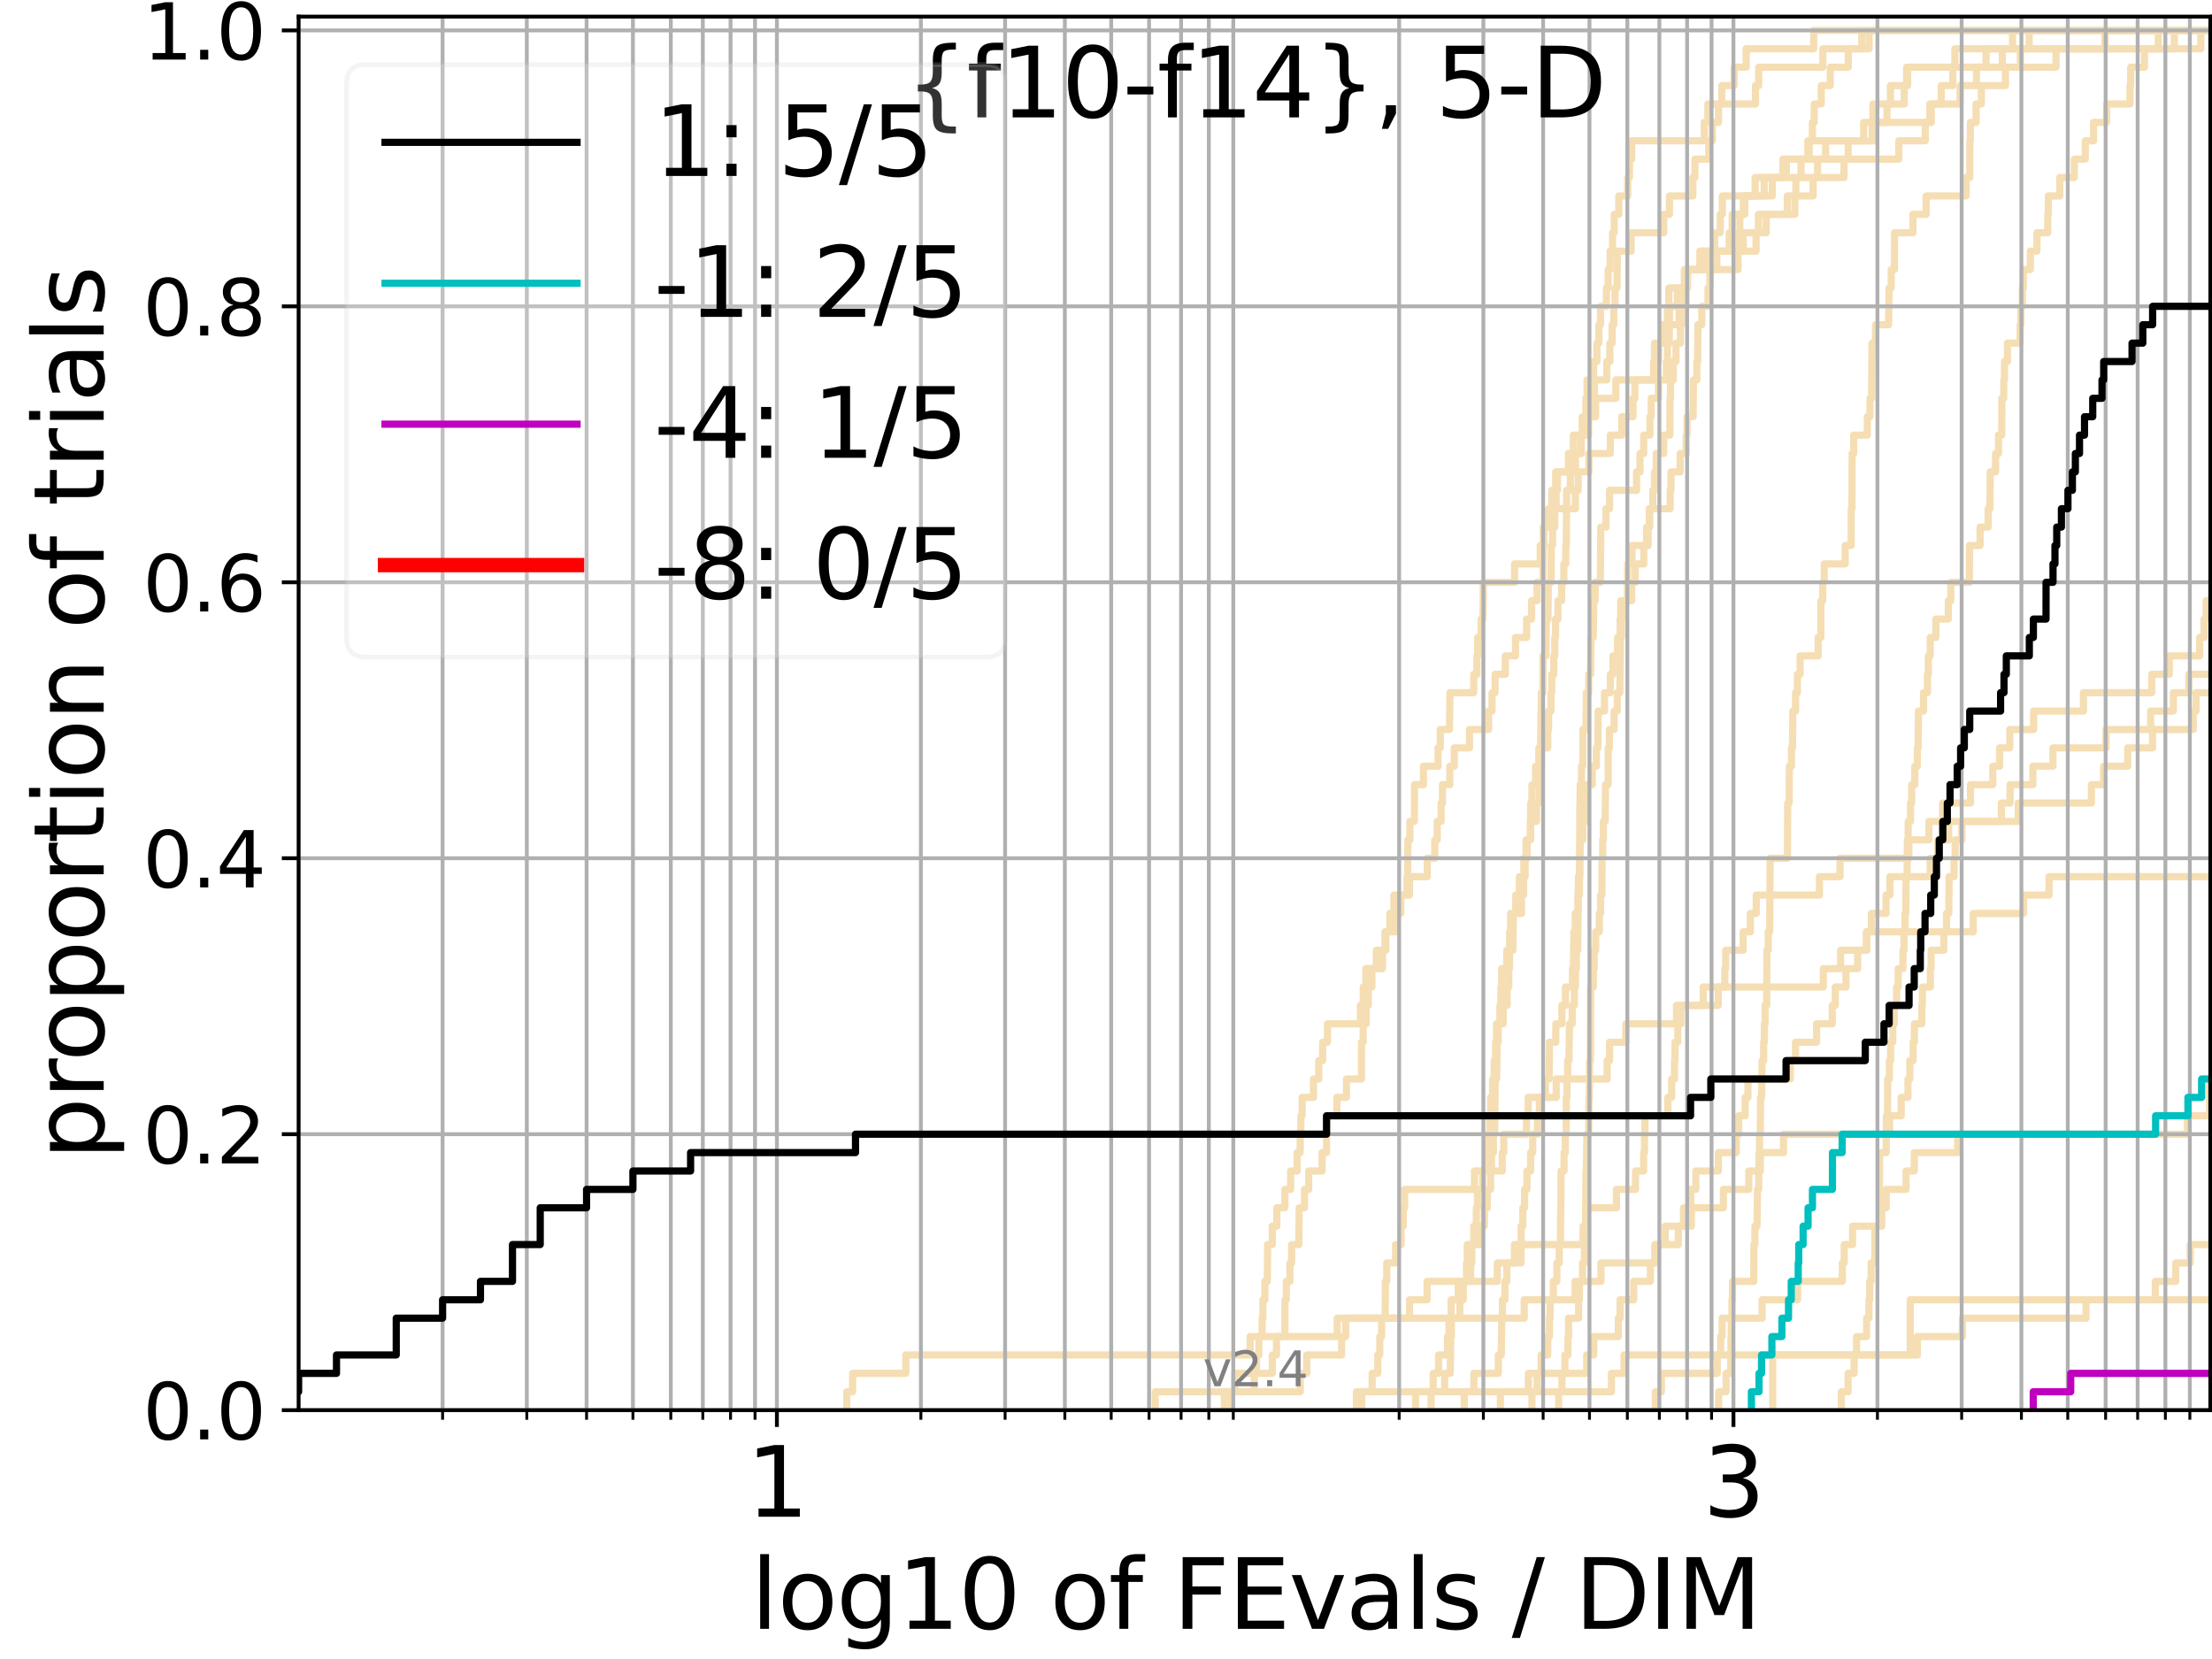 <?xml version="1.0" encoding="utf-8" standalone="no"?>
<!DOCTYPE svg PUBLIC "-//W3C//DTD SVG 1.1//EN"
  "http://www.w3.org/Graphics/SVG/1.1/DTD/svg11.dtd">
<svg height="345.6pt" version="1.1" viewBox="0 0 460.8 345.6" width="460.8pt" xmlns="http://www.w3.org/2000/svg" xmlns:xlink="http://www.w3.org/1999/xlink">
 <defs>
  <style type="text/css">*{stroke-linecap:butt;stroke-linejoin:round;}</style>
 </defs>
 <g id="figure_1">
  <g id="patch_1">
   <path d="M 0 345.6 
L 460.8 345.6 
L 460.8 0 
L 0 0 
z
" style="fill:#ffffff;"/>
  </g>
  <g id="axes_1">
   <g id="patch_2">
    <path d="M 62.208 293.76 
L 460.8 293.76 
L 460.8 3.456 
L 62.208 3.456 
z
" style="fill:#ffffff;"/>
   </g>
   <g id="line2d_1">
    <path clip-path="url(#p14b64bc793)" d="M 282.564 293.76 
L 282.564 289.928 
L 285.839 289.928 
L 285.839 286.095 
L 287.006 286.095 
L 287.006 282.263 
L 287.436 282.263 
L 287.436 278.43 
L 287.814 278.43 
L 287.814 274.598 
L 288.561 274.598 
L 288.561 270.766 
L 288.607 270.766 
L 288.607 266.933 
L 288.884 266.933 
L 288.884 263.101 
L 290.727 263.101 
L 290.727 259.268 
L 291.857 259.268 
L 291.857 255.436 
L 292.326 255.436 
L 292.326 251.604 
L 292.622 251.604 
L 292.622 247.771 
L 307.157 247.771 
L 307.157 243.939 
L 312.954 243.939 
L 312.954 240.106 
L 313.269 240.106 
L 313.269 236.274 
L 317.995 236.274 
L 317.995 232.442 
L 318.345 232.442 
L 318.345 228.609 
L 324.187 228.609 
L 324.187 224.777 
L 334.799 224.777 
L 334.799 220.944 
L 335.305 220.944 
L 335.305 217.112 
L 338.703 217.112 
L 338.703 213.28 
L 349.247 213.28 
L 349.247 209.447 
L 357.942 209.447 
L 357.942 205.615 
L 379.839 205.615 
L 379.839 201.782 
L 383.435 201.782 
L 383.435 197.95 
L 388.911 197.95 
L 388.911 194.118 
L 411.077 194.118 
L 411.077 190.285 
L 421.537 190.285 
L 421.537 186.453 
L 426.855 186.453 
L 426.855 182.621 
L 426.855 182.621 
L 426.855 182.621 
L 460.8 182.621 
" style="fill:none;stroke:#f5deb3;stroke-linecap:square;stroke-width:1.5;"/>
   </g>
   <g id="line2d_2"/>
   <g id="line2d_3">
    <path clip-path="url(#p14b64bc793)" d="M 176.402 293.76 
L 176.402 289.928 
L 177.62 289.928 
L 177.62 286.095 
L 188.695 286.095 
L 188.695 282.263 
L 260.425 282.263 
L 260.425 278.43 
L 278.557 278.43 
L 278.557 274.598 
L 317.524 274.598 
L 317.524 270.766 
L 328.126 270.766 
L 328.126 266.933 
L 333.508 266.933 
L 333.508 263.101 
L 344.891 263.101 
L 344.891 259.268 
L 346.896 259.268 
L 346.896 255.436 
L 352.344 255.436 
L 352.344 251.604 
L 359.018 251.604 
L 359.018 247.771 
L 364.296 247.771 
L 364.296 243.939 
L 366.704 243.939 
L 366.704 240.106 
L 371.535 240.106 
L 371.535 236.274 
L 393.641 236.274 
L 393.641 232.442 
L 396.053 232.442 
L 396.053 228.609 
L 397.466 228.609 
L 397.466 224.777 
L 397.849 224.777 
L 397.849 220.944 
L 398.539 220.944 
L 398.539 217.112 
L 398.801 217.112 
L 398.801 213.28 
L 400.348 213.28 
L 400.348 209.447 
L 400.464 209.447 
L 400.464 205.615 
L 402.132 205.615 
L 402.132 201.782 
L 402.286 201.782 
L 402.286 197.95 
L 404.94 197.95 
L 404.94 194.118 
L 405.486 194.118 
L 405.486 190.285 
L 405.977 190.285 
L 405.977 186.453 
L 406.02 186.453 
L 406.02 182.621 
L 407.056 182.621 
L 407.056 178.788 
L 407.294 178.788 
L 407.294 174.956 
L 408.694 174.956 
L 408.694 171.123 
L 416.925 171.123 
L 416.925 167.291 
L 418.735 167.291 
L 418.735 163.459 
L 423.489 163.459 
L 423.489 159.626 
L 427.673 159.626 
L 427.673 155.794 
L 438.723 155.794 
L 438.723 151.961 
L 448.019 151.961 
L 448.019 148.129 
L 452.749 148.129 
L 452.749 144.297 
L 455.984 144.297 
L 455.984 140.464 
L 455.984 140.464 
L 455.984 140.464 
L 460.8 140.464 
" style="fill:none;stroke:#f5deb3;stroke-linecap:square;stroke-width:1.5;"/>
   </g>
   <g id="line2d_4">
    <path clip-path="url(#p14b64bc793)" d="M 294.879 293.76 
L 294.879 289.928 
L 300.951 289.928 
L 300.951 286.095 
L 302.117 286.095 
L 302.219 278.43 
L 302.353 278.43 
L 302.353 274.598 
L 304.101 274.598 
L 304.101 270.766 
L 304.838 270.766 
L 304.838 266.933 
L 306.367 266.933 
L 306.367 263.101 
L 306.612 263.101 
L 306.612 259.268 
L 308.169 259.268 
L 308.169 255.436 
L 309.215 255.436 
L 309.215 251.604 
L 309.842 251.604 
L 309.842 247.771 
L 310.516 247.771 
L 310.516 243.939 
L 310.711 243.939 
L 310.711 240.106 
L 311.098 240.106 
L 311.098 236.274 
L 311.372 236.274 
L 311.481 224.777 
L 311.779 224.777 
L 311.888 217.112 
L 312.103 217.112 
L 312.103 213.28 
L 313.138 213.28 
L 313.138 209.447 
L 313.969 209.447 
L 313.969 205.615 
L 314.302 205.615 
L 314.302 201.782 
L 314.455 201.782 
L 314.455 197.95 
L 315.162 197.95 
L 315.262 190.285 
L 316.951 190.285 
L 316.951 186.453 
L 317.381 186.453 
L 317.381 182.621 
L 317.713 182.621 
L 317.713 178.788 
L 318.135 178.788 
L 318.135 174.956 
L 318.785 174.956 
L 318.877 167.291 
L 319.129 167.291 
L 319.129 163.459 
L 319.898 163.459 
L 319.898 159.626 
L 320.566 159.626 
L 320.566 155.794 
L 320.918 155.794 
L 321.027 148.129 
L 321.071 148.129 
L 321.071 144.297 
L 321.419 144.297 
L 321.44 136.632 
L 322.064 136.632 
L 322.128 128.967 
L 322.488 128.967 
L 322.531 121.302 
L 323.138 121.302 
L 323.159 113.637 
L 323.408 113.637 
L 323.449 105.973 
L 324.167 105.973 
L 324.167 102.14 
L 324.45 102.14 
L 324.45 98.308 
L 326.731 98.308 
L 326.731 94.475 
L 329.405 94.475 
L 329.405 90.643 
L 330.944 90.643 
L 330.944 86.811 
L 332.397 86.811 
L 332.397 82.978 
L 336.605 82.978 
L 336.605 79.146 
L 345.142 79.146 
L 345.142 75.313 
L 345.504 75.313 
L 345.504 71.481 
L 346.884 71.481 
L 346.884 67.649 
L 347.374 67.649 
L 347.374 63.816 
L 347.647 63.816 
L 347.647 59.984 
L 350.889 59.984 
L 350.889 56.151 
L 354.393 56.151 
L 354.393 52.319 
L 363.156 52.319 
L 363.156 48.487 
L 367.934 48.487 
L 367.934 44.654 
L 373.91 44.654 
L 373.91 40.822 
L 374.109 40.822 
L 374.109 36.989 
L 378.632 36.989 
L 378.632 33.157 
L 385.008 33.157 
L 385.008 29.325 
L 388.237 29.325 
L 388.237 25.492 
L 402.011 25.492 
L 402.011 21.66 
L 408.33 21.66 
L 408.33 17.827 
L 411.724 17.827 
L 411.724 13.995 
L 413.727 13.995 
L 413.727 10.163 
L 422.71 10.163 
L 422.71 6.33 
L 422.71 6.33 
L 460.8 6.33 
L 460.8 6.33 
" style="fill:none;stroke:#f5deb3;stroke-linecap:square;stroke-width:1.5;"/>
   </g>
   <g id="line2d_5"/>
   <g id="line2d_6"/>
   <g id="line2d_7">
    <path clip-path="url(#p14b64bc793)" d="M 324.692 293.76 
L 324.692 289.928 
L 325.389 289.928 
L 325.389 286.095 
L 325.997 286.095 
L 325.997 282.263 
L 326.635 282.263 
L 326.635 278.43 
L 326.77 278.43 
L 326.77 274.598 
L 328.843 274.598 
L 328.843 270.766 
L 329.007 270.766 
L 329.007 266.933 
L 329.657 266.933 
L 329.657 263.101 
L 330.049 263.101 
L 330.084 255.436 
L 330.314 255.436 
L 330.384 243.939 
L 330.472 243.939 
L 330.578 236.274 
L 330.944 236.274 
L 331.014 228.609 
L 331.083 228.609 
L 331.135 220.944 
L 331.308 220.944 
L 331.359 205.615 
L 331.924 205.615 
L 331.924 201.782 
L 332.093 201.782 
L 332.093 197.95 
L 332.413 197.95 
L 332.413 194.118 
L 333.163 194.118 
L 333.163 190.285 
L 333.426 190.285 
L 333.426 186.453 
L 333.704 186.453 
L 333.737 178.788 
L 333.867 178.788 
L 333.867 174.956 
L 334.013 174.956 
L 334.013 171.123 
L 334.384 171.123 
L 334.464 163.459 
L 335.005 163.459 
L 335.021 155.794 
L 335.273 155.794 
L 335.273 151.961 
L 336.253 151.961 
L 336.253 148.129 
L 336.909 148.129 
L 336.909 144.297 
L 337.435 144.297 
L 337.54 136.632 
L 337.57 136.632 
L 337.57 132.799 
L 337.778 132.799 
L 337.778 128.967 
L 337.985 128.967 
L 337.985 125.135 
L 339.007 125.135 
L 339.079 117.47 
L 339.991 117.47 
L 339.991 113.637 
L 343.34 113.637 
L 343.34 109.805 
L 343.626 109.805 
L 343.626 105.973 
L 347.929 105.973 
L 347.929 102.14 
L 348.093 102.14 
L 348.093 98.308 
L 350.003 98.308 
L 350.003 94.475 
L 351.271 94.475 
L 351.271 90.643 
L 351.433 90.643 
L 351.433 86.811 
L 352.702 86.811 
L 352.786 79.146 
L 353.484 79.146 
L 353.484 75.313 
L 353.659 75.313 
L 353.7 67.649 
L 354.524 67.649 
L 354.524 63.816 
L 355.805 63.816 
L 355.805 59.984 
L 356.214 59.984 
L 356.214 56.151 
L 357.653 56.151 
L 357.653 52.319 
L 360.227 52.319 
L 360.227 48.487 
L 360.85 48.487 
L 360.85 44.654 
L 363.172 44.654 
L 363.172 40.822 
L 365.618 40.822 
L 365.618 36.989 
L 372.122 36.989 
L 372.122 33.157 
L 380.313 33.157 
L 380.313 29.325 
L 390.493 29.325 
L 390.493 25.492 
L 393.095 25.492 
L 393.095 21.66 
L 396.686 21.66 
L 396.686 17.827 
L 397.384 17.827 
L 397.384 13.995 
L 407.232 13.995 
L 407.232 10.163 
L 452.949 10.163 
L 452.949 6.33 
L 452.949 6.33 
L 460.8 6.33 
L 460.8 6.33 
" style="fill:none;stroke:#f5deb3;stroke-linecap:square;stroke-width:1.5;"/>
   </g>
   <g id="line2d_8">
    <path clip-path="url(#p14b64bc793)" style="fill:none;stroke:#f5deb3;stroke-linecap:square;stroke-width:1.5;"/>
   </g>
   <g id="line2d_9">
    <path clip-path="url(#p14b64bc793)" d="M 319.129 293.76 
L 319.129 289.928 
L 320.211 289.928 
L 320.211 286.095 
L 321.049 286.095 
L 321.049 282.263 
L 322.425 282.263 
L 322.425 278.43 
L 322.783 278.43 
L 322.783 274.598 
L 322.909 274.598 
L 322.909 270.766 
L 323.594 270.766 
L 323.594 266.933 
L 324.329 266.933 
L 324.329 263.101 
L 324.812 263.101 
L 324.812 259.268 
L 325.052 259.268 
L 325.131 251.604 
L 325.171 251.604 
L 325.191 243.939 
L 325.822 243.939 
L 325.822 240.106 
L 326.075 240.106 
L 326.075 236.274 
L 326.269 236.274 
L 326.289 228.609 
L 326.443 228.609 
L 326.443 224.777 
L 326.578 224.777 
L 326.578 220.944 
L 326.846 220.944 
L 326.942 213.28 
L 327.51 213.28 
L 327.51 209.447 
L 327.977 209.447 
L 327.977 205.615 
L 328.2 205.615 
L 328.2 201.782 
L 328.385 201.782 
L 328.385 197.95 
L 328.679 197.95 
L 328.77 186.453 
L 329.025 186.453 
L 329.116 167.291 
L 329.171 167.291 
L 329.171 163.459 
L 329.459 163.459 
L 329.459 159.626 
L 329.728 159.626 
L 329.746 151.961 
L 330.402 151.961 
L 330.455 144.297 
L 330.962 144.297 
L 330.962 140.464 
L 331.342 140.464 
L 331.428 132.799 
L 331.907 132.799 
L 332.008 125.135 
L 332.296 125.135 
L 332.296 121.302 
L 333.377 121.302 
L 333.475 109.805 
L 334.56 109.805 
L 334.56 105.973 
L 335.305 105.973 
L 335.305 102.14 
L 340.925 102.14 
L 340.925 98.308 
L 341.637 98.308 
L 341.637 94.475 
L 342.417 94.475 
L 342.417 90.643 
L 343.717 90.643 
L 343.717 86.811 
L 343.975 86.811 
L 343.975 82.978 
L 345.504 82.978 
L 345.504 79.146 
L 347.136 79.146 
L 347.136 75.313 
L 347.362 75.313 
L 347.362 71.481 
L 347.753 71.481 
L 347.753 67.649 
L 349.779 67.649 
L 349.779 63.816 
L 350.845 63.816 
L 350.845 59.984 
L 351.552 59.984 
L 351.552 56.151 
L 354.109 56.151 
L 354.109 52.319 
L 362.255 52.319 
L 362.255 48.487 
L 362.44 48.487 
L 362.44 44.654 
L 363.485 44.654 
L 363.485 40.822 
L 369.194 40.822 
L 369.194 36.989 
L 375.191 36.989 
L 375.191 33.157 
L 376.605 33.157 
L 376.605 29.325 
L 377.551 29.325 
L 377.551 25.492 
L 377.934 25.492 
L 377.934 21.66 
L 379.404 21.66 
L 379.404 17.827 
L 381.28 17.827 
L 381.28 13.995 
L 385.023 13.995 
L 385.023 10.163 
L 387.837 10.163 
L 387.837 6.33 
L 387.837 6.33 
L 460.8 6.33 
L 460.8 6.33 
" style="fill:none;stroke:#f5deb3;stroke-linecap:square;stroke-width:1.5;"/>
   </g>
   <g id="line2d_10">
    <path clip-path="url(#p14b64bc793)" style="fill:none;stroke:#f5deb3;stroke-linecap:square;stroke-width:1.5;"/>
   </g>
   <g id="line2d_11">
    <path clip-path="url(#p14b64bc793)" style="fill:none;stroke:#f5deb3;stroke-linecap:square;stroke-width:1.5;"/>
   </g>
   <g id="line2d_12">
    <path clip-path="url(#p14b64bc793)" d="M 283.666 293.76 
L 283.666 289.928 
L 335.696 289.928 
L 335.696 286.095 
L 338.324 286.095 
L 338.324 282.263 
L 399.427 282.263 
L 399.427 278.43 
L 408.806 278.43 
L 408.806 274.598 
L 434.562 274.598 
L 434.562 270.766 
L 448.991 270.766 
L 448.991 266.933 
L 453.247 266.933 
L 453.247 263.101 
L 456.267 263.101 
L 456.267 259.268 
L 461.8 259.268 
" style="fill:none;stroke:#f5deb3;stroke-linecap:square;stroke-width:1.5;"/>
   </g>
   <g id="line2d_13"/>
   <g id="line2d_14">
    <path clip-path="url(#p14b64bc793)" d="M 312.557 293.76 
L 312.557 289.928 
L 318.392 289.928 
L 318.392 286.095 
L 330.543 286.095 
L 330.543 282.263 
L 332.008 282.263 
L 332.008 278.43 
L 337.135 278.43 
L 337.135 274.598 
L 337.495 274.598 
L 337.495 270.766 
L 340.342 270.766 
L 340.342 266.933 
L 343.795 266.933 
L 343.795 263.101 
L 344.714 263.101 
L 344.714 259.268 
L 349.621 259.268 
L 349.621 255.436 
L 350.702 255.436 
L 350.702 251.604 
L 352.227 251.604 
L 352.227 247.771 
L 353.277 247.771 
L 353.277 243.939 
L 357.961 243.939 
L 357.961 240.106 
L 361.686 240.106 
L 361.686 236.274 
L 362.196 236.274 
L 362.196 232.442 
L 363.55 232.442 
L 363.55 228.609 
L 364.127 228.609 
L 364.127 224.777 
L 372.946 224.777 
L 372.946 220.944 
L 374.045 220.944 
L 374.045 217.112 
L 378.43 217.112 
L 378.43 213.28 
L 381.691 213.28 
L 381.691 209.447 
L 382.321 209.447 
L 382.321 205.615 
L 384.552 205.615 
L 384.552 201.782 
L 386.989 201.782 
L 386.989 197.95 
L 388.788 197.95 
L 388.788 194.118 
L 389.839 194.118 
L 389.839 190.285 
L 392.896 190.285 
L 392.896 186.453 
L 393.714 186.453 
L 393.714 182.621 
L 402.095 182.621 
L 402.095 178.788 
L 403.696 178.788 
L 403.696 174.956 
L 405.946 174.956 
L 405.946 171.123 
L 420.433 171.123 
L 420.433 167.291 
L 435.671 167.291 
L 435.671 163.459 
L 438.21 163.459 
L 438.21 159.626 
L 443.246 159.626 
L 443.246 155.794 
L 448.411 155.794 
L 448.411 151.961 
L 456.897 151.961 
L 456.897 148.129 
L 457.47 148.129 
L 457.47 144.297 
L 457.47 144.297 
L 457.47 144.297 
L 460.8 144.297 
" style="fill:none;stroke:#f5deb3;stroke-linecap:square;stroke-width:1.5;"/>
   </g>
   <g id="line2d_15"/>
   <g id="line2d_16"/>
   <g id="line2d_17">
    <path clip-path="url(#p14b64bc793)" d="M 383.59 293.76 
L 383.59 289.928 
L 384.993 289.928 
L 384.993 286.095 
L 386.26 286.095 
L 386.26 282.263 
L 386.751 282.263 
L 386.751 278.43 
L 388.847 278.43 
L 388.847 274.598 
L 389.337 274.598 
L 389.337 270.766 
L 389.503 270.766 
L 389.503 266.933 
L 389.785 266.933 
L 389.785 263.101 
L 390.542 263.101 
L 390.594 255.436 
L 391.491 255.436 
L 391.555 240.106 
L 392.933 240.106 
L 392.979 232.442 
L 393.215 232.442 
L 393.235 224.777 
L 393.6 224.777 
L 393.6 220.944 
L 393.853 220.944 
L 393.853 217.112 
L 394.301 217.112 
L 394.301 213.28 
L 394.597 213.28 
L 394.597 209.447 
L 395.101 209.447 
L 395.101 205.615 
L 395.428 205.615 
L 395.428 201.782 
L 396.415 201.782 
L 396.415 197.95 
L 396.644 197.95 
L 396.644 194.118 
L 396.856 194.118 
L 396.856 190.285 
L 397.008 190.285 
L 397.064 182.621 
L 397.279 182.621 
L 397.339 174.956 
L 397.511 174.956 
L 397.511 171.123 
L 398 171.123 
L 398 167.291 
L 398.236 167.291 
L 398.236 163.459 
L 398.888 163.459 
L 398.888 159.626 
L 399.42 159.626 
L 399.42 155.794 
L 399.576 155.794 
L 399.651 148.129 
L 400.7 148.129 
L 400.7 144.297 
L 401.521 144.297 
L 401.521 140.464 
L 401.714 140.464 
L 401.714 136.632 
L 402.102 136.632 
L 402.102 132.799 
L 403.274 132.799 
L 403.274 128.967 
L 405.879 128.967 
L 405.879 125.135 
L 406.386 125.135 
L 406.386 121.302 
L 410.265 121.302 
L 410.281 113.637 
L 412.483 113.637 
L 412.483 109.805 
L 414.166 109.805 
L 414.166 105.973 
L 414.545 105.973 
L 414.583 98.308 
L 415.712 98.308 
L 415.712 94.475 
L 416.328 94.475 
L 416.328 90.643 
L 417.003 90.643 
L 417.018 82.978 
L 417.429 82.978 
L 417.429 79.146 
L 417.57 79.146 
L 417.57 75.313 
L 418.188 75.313 
L 418.188 71.481 
L 420.827 71.481 
L 420.827 67.649 
L 420.994 67.649 
L 420.994 63.816 
L 421.299 63.816 
L 421.299 59.984 
L 421.495 59.984 
L 421.495 56.151 
L 422.959 56.151 
L 422.959 52.319 
L 424.342 52.319 
L 424.342 48.487 
L 426.583 48.487 
L 426.583 44.654 
L 426.707 44.654 
L 426.707 40.822 
L 429.081 40.822 
L 429.081 36.989 
L 432.115 36.989 
L 432.115 33.157 
L 434.408 33.157 
L 434.408 29.325 
L 436.126 29.325 
L 436.126 25.492 
L 438.838 25.492 
L 438.838 21.66 
L 443.718 21.66 
L 443.718 17.827 
L 443.854 17.827 
L 443.854 13.995 
L 446.728 13.995 
L 446.728 10.163 
L 449.604 10.163 
L 449.604 6.33 
L 449.604 6.33 
L 460.8 6.33 
L 460.8 6.33 
" style="fill:none;stroke:#f5deb3;stroke-linecap:square;stroke-width:1.5;"/>
   </g>
   <g id="line2d_18">
    <path clip-path="url(#p14b64bc793)" d="M 240.652 293.76 
L 240.652 289.928 
L 270.854 289.928 
L 270.854 286.095 
L 272.226 286.095 
L 272.226 282.263 
L 279.48 282.263 
L 279.48 278.43 
L 280.328 278.43 
L 280.328 274.598 
L 293.622 274.598 
L 293.622 270.766 
L 297.29 270.766 
L 297.29 266.933 
L 311.915 266.933 
L 311.915 263.101 
L 315.486 263.101 
L 315.486 259.268 
L 329.782 259.268 
L 329.782 255.436 
L 330.332 255.436 
L 330.332 251.604 
L 336.742 251.604 
L 336.742 247.771 
L 340.704 247.771 
L 340.704 243.939 
L 342.404 243.939 
L 342.404 240.106 
L 342.577 240.106 
L 342.577 236.274 
L 342.683 236.274 
L 342.683 232.442 
L 347.445 232.442 
L 347.445 228.609 
L 348.233 228.609 
L 348.233 224.777 
L 348.824 224.777 
L 348.824 220.944 
L 348.938 220.944 
L 348.938 217.112 
L 349.519 217.112 
L 349.519 213.28 
L 350.17 213.28 
L 350.17 209.447 
L 354.805 209.447 
L 354.805 205.615 
L 359.317 205.615 
L 359.317 201.782 
L 359.497 201.782 
L 359.497 197.95 
L 363.131 197.95 
L 363.131 194.118 
L 364.625 194.118 
L 364.625 190.285 
L 365.852 190.285 
L 365.852 186.453 
L 379.023 186.453 
L 379.023 182.621 
L 383.311 182.621 
L 383.311 178.788 
L 397.652 178.788 
L 397.652 174.956 
L 401.826 174.956 
L 401.826 171.123 
L 404.675 171.123 
L 404.675 167.291 
L 410.495 167.291 
L 410.495 163.459 
L 415.127 163.459 
L 415.127 159.626 
L 416.556 159.626 
L 416.556 155.794 
L 418.676 155.794 
L 418.676 151.961 
L 423.648 151.961 
L 423.648 148.129 
L 434.021 148.129 
L 434.021 144.297 
L 448.245 144.297 
L 448.245 140.464 
L 451.899 140.464 
L 451.899 136.632 
L 458.236 136.632 
L 458.236 132.799 
L 459.147 132.799 
L 459.147 128.967 
L 459.591 128.967 
L 459.591 125.135 
L 461.8 125.135 
" style="fill:none;stroke:#f5deb3;stroke-linecap:square;stroke-width:1.5;"/>
   </g>
   <g id="line2d_19">
    <path clip-path="url(#p14b64bc793)" style="fill:none;stroke:#f5deb3;stroke-linecap:square;stroke-width:1.5;"/>
   </g>
   <g id="line2d_20">
    <path clip-path="url(#p14b64bc793)" d="M 256.531 293.76 
L 256.531 289.928 
L 261.303 289.928 
L 261.303 286.095 
L 265.046 286.095 
L 265.046 282.263 
L 265.914 282.263 
L 265.914 278.43 
L 267.674 278.43 
L 267.674 270.766 
L 267.973 270.766 
L 267.973 266.933 
L 268.712 266.933 
L 268.712 263.101 
L 269.076 263.101 
L 269.076 259.268 
L 270.574 259.268 
L 270.645 251.604 
L 271.751 251.604 
L 271.751 247.771 
L 272.629 247.771 
L 272.629 243.939 
L 275.413 243.939 
L 275.413 240.106 
L 276.344 240.106 
L 276.344 232.442 
L 278.499 232.442 
L 278.499 228.609 
L 280.496 228.609 
L 280.496 224.777 
L 283.615 224.777 
L 283.615 217.112 
L 283.976 217.112 
L 283.976 213.28 
L 284.589 213.28 
L 284.589 209.447 
L 285.044 209.447 
L 285.044 205.615 
L 285.79 205.615 
L 285.79 201.782 
L 288.002 201.782 
L 288.002 197.95 
L 288.7 197.95 
L 288.7 194.118 
L 289.522 194.118 
L 289.522 190.285 
L 290.374 190.285 
L 290.374 186.453 
L 293.125 186.453 
L 293.125 182.621 
L 293.249 182.621 
L 293.291 174.956 
L 293.704 174.956 
L 293.704 171.123 
L 294.639 171.123 
L 294.679 163.459 
L 296.527 163.459 
L 296.527 159.626 
L 299.574 159.626 
L 299.574 155.794 
L 300.038 155.794 
L 300.038 151.961 
L 301.948 151.961 
L 302.049 144.297 
L 307.006 144.297 
L 307.006 140.464 
L 307.666 140.464 
L 307.666 136.632 
L 307.815 136.632 
L 307.815 132.799 
L 308.55 132.799 
L 308.55 128.967 
L 308.927 128.967 
L 309.014 121.302 
L 315.511 121.302 
L 315.511 117.47 
L 320.852 117.47 
L 320.852 113.637 
L 321.527 113.637 
L 321.527 109.805 
L 323.881 109.805 
L 323.881 105.973 
L 328.182 105.973 
L 328.182 102.14 
L 328.77 102.14 
L 328.77 98.308 
L 330.996 98.308 
L 330.996 94.475 
L 335.446 94.475 
L 335.446 90.643 
L 337.852 90.643 
L 337.852 86.811 
L 340.188 86.811 
L 340.188 82.978 
L 340.579 82.978 
L 340.579 79.146 
L 344.474 79.146 
L 344.474 75.313 
L 344.664 75.313 
L 344.664 71.481 
L 346.254 71.481 
L 346.254 67.649 
L 347.776 67.649 
L 347.776 63.816 
L 349.44 63.816 
L 349.44 59.984 
L 351.314 59.984 
L 351.314 56.151 
L 362.069 56.151 
L 362.069 52.319 
L 365.821 52.319 
L 365.821 48.487 
L 366.315 48.487 
L 366.315 44.654 
L 372.323 44.654 
L 372.323 40.822 
L 377.704 40.822 
L 377.704 36.989 
L 384.147 36.989 
L 384.147 33.157 
L 395.568 33.157 
L 395.568 29.325 
L 401.073 29.325 
L 401.073 25.492 
L 402.323 25.492 
L 402.323 21.66 
L 404.399 21.66 
L 404.399 17.827 
L 406.806 17.827 
L 406.806 13.995 
L 428.306 13.995 
L 428.306 10.163 
L 458.474 10.163 
L 458.474 6.33 
L 458.474 6.33 
L 460.8 6.33 
L 460.8 6.33 
" style="fill:none;stroke:#f5deb3;stroke-linecap:square;stroke-width:1.5;"/>
   </g>
   <g id="line2d_21"/>
   <g id="line2d_22">
    <path clip-path="url(#p14b64bc793)" d="M 255.051 293.76 
L 255.051 289.928 
L 257.205 289.928 
L 257.205 286.095 
L 261.735 286.095 
L 261.735 282.263 
L 262.248 282.263 
L 262.248 278.43 
L 262.923 278.43 
L 262.923 274.598 
L 263.09 274.598 
L 263.09 270.766 
L 263.505 270.766 
L 263.505 266.933 
L 263.998 266.933 
L 264.079 259.268 
L 265.046 259.268 
L 265.046 255.436 
L 265.992 255.436 
L 265.992 251.604 
L 267.674 251.604 
L 267.674 247.771 
L 268.858 247.771 
L 268.858 243.939 
L 270.222 243.939 
L 270.222 240.106 
L 270.854 240.106 
L 270.854 236.274 
L 270.993 236.274 
L 270.993 232.442 
L 271.27 232.442 
L 271.27 228.609 
L 273.621 228.609 
L 273.621 224.777 
L 274.718 224.777 
L 274.718 220.944 
L 275.538 220.944 
L 275.538 217.112 
L 276.527 217.112 
L 276.527 213.28 
L 283.407 213.28 
L 283.407 209.447 
L 283.976 209.447 
L 283.976 205.615 
L 284.539 205.615 
L 284.539 201.782 
L 286.717 201.782 
L 286.717 197.95 
L 288.515 197.95 
L 288.515 194.118 
L 290.771 194.118 
L 290.771 190.285 
L 291.814 190.285 
L 291.814 186.453 
L 293.622 186.453 
L 293.622 182.621 
L 297.328 182.621 
L 297.328 178.788 
L 298.887 178.788 
L 298.887 174.956 
L 299.394 174.956 
L 299.394 171.123 
L 300.215 171.123 
L 300.215 167.291 
L 300.497 167.291 
L 300.497 163.459 
L 302.016 163.459 
L 302.016 159.626 
L 302.955 159.626 
L 302.955 155.794 
L 306.121 155.794 
L 306.121 151.961 
L 310.096 151.961 
L 310.096 148.129 
L 310.822 148.129 
L 310.822 144.297 
L 311.454 144.297 
L 311.454 140.464 
L 313.582 140.464 
L 313.582 136.632 
L 315.709 136.632 
L 315.709 132.799 
L 318.018 132.799 
L 318.018 128.967 
L 319.06 128.967 
L 319.06 125.135 
L 320.189 125.135 
L 320.189 121.302 
L 321.44 121.302 
L 321.527 113.637 
L 321.592 113.637 
L 321.592 109.805 
L 322.573 109.805 
L 322.573 105.973 
L 323.263 105.973 
L 323.263 102.14 
L 324.085 102.14 
L 324.085 98.308 
L 327.735 98.308 
L 327.754 90.643 
L 330.384 90.643 
L 330.384 86.811 
L 331.668 86.811 
L 331.668 82.978 
L 332.161 82.978 
L 332.161 79.146 
L 334.735 79.146 
L 334.735 75.313 
L 335.367 75.313 
L 335.367 71.481 
L 335.836 71.481 
L 335.836 67.649 
L 336.176 67.649 
L 336.176 63.816 
L 336.437 63.816 
L 336.437 59.984 
L 336.863 59.984 
L 336.924 52.319 
L 339.793 52.319 
L 339.793 48.487 
L 346.582 48.487 
L 346.582 44.654 
L 347.776 44.654 
L 347.776 40.822 
L 352.66 40.822 
L 352.66 36.989 
L 353.079 36.989 
L 353.079 33.157 
L 355.971 33.157 
L 355.971 29.325 
L 356.715 29.325 
L 356.715 25.492 
L 357.998 25.492 
L 357.998 21.66 
L 365.704 21.66 
L 365.704 17.827 
L 366.368 17.827 
L 366.368 13.995 
L 379.738 13.995 
L 379.738 10.163 
L 389.364 10.163 
L 389.364 6.33 
L 389.364 6.33 
L 460.8 6.33 
L 460.8 6.33 
" style="fill:none;stroke:#f5deb3;stroke-linecap:square;stroke-width:1.5;"/>
   </g>
   <g id="line2d_23">
    <path clip-path="url(#p14b64bc793)" style="fill:none;stroke:#f5deb3;stroke-linecap:square;stroke-width:1.5;"/>
   </g>
   <g id="line2d_24">
    <path clip-path="url(#p14b64bc793)" d="M 305.028 293.76 
L 305.028 289.928 
L 307.037 289.928 
L 307.037 286.095 
L 312.13 286.095 
L 312.13 282.263 
L 312.743 282.263 
L 312.849 274.598 
L 312.98 274.598 
L 312.98 270.766 
L 313.504 270.766 
L 313.504 266.933 
L 313.918 266.933 
L 313.918 263.101 
L 316.855 263.101 
L 316.879 255.436 
L 317.238 255.436 
L 317.238 251.604 
L 317.595 251.604 
L 317.595 247.771 
L 318.089 247.771 
L 318.089 243.939 
L 318.854 243.939 
L 318.854 240.106 
L 319.288 240.106 
L 319.288 236.274 
L 320.278 236.274 
L 320.278 232.442 
L 320.676 232.442 
L 320.676 228.609 
L 321.914 228.609 
L 321.914 224.777 
L 322.72 224.777 
L 322.783 217.112 
L 324.106 217.112 
L 324.106 213.28 
L 325.369 213.28 
L 325.369 209.447 
L 326.114 209.447 
L 326.114 205.615 
L 327.585 205.615 
L 327.585 201.782 
L 327.772 201.782 
L 327.866 194.118 
L 328.145 194.118 
L 328.145 190.285 
L 328.697 190.285 
L 328.807 182.621 
L 329.098 182.621 
L 329.171 174.956 
L 329.728 174.956 
L 329.728 171.123 
L 330.42 171.123 
L 330.42 167.291 
L 330.665 167.291 
L 330.665 163.459 
L 331.702 163.459 
L 331.702 159.626 
L 332.548 159.626 
L 332.548 155.794 
L 332.865 155.794 
L 332.931 148.129 
L 334.239 148.129 
L 334.239 144.297 
L 335.461 144.297 
L 335.461 140.464 
L 336.006 140.464 
L 336.006 136.632 
L 336.969 136.632 
L 336.969 132.799 
L 337.495 132.799 
L 337.495 128.967 
L 337.629 128.967 
L 337.629 125.135 
L 339.892 125.135 
L 339.892 121.302 
L 340.648 121.302 
L 340.648 117.47 
L 342.43 117.47 
L 342.43 113.637 
L 343.013 113.637 
L 343.013 109.805 
L 343.613 109.805 
L 343.613 105.973 
L 344.308 105.973 
L 344.308 102.14 
L 344.664 102.14 
L 344.664 98.308 
L 345.029 98.308 
L 345.029 94.475 
L 346.582 94.475 
L 346.582 90.643 
L 347.859 90.643 
L 347.894 82.978 
L 348 82.978 
L 348 79.146 
L 348.57 79.146 
L 348.57 75.313 
L 349.144 75.313 
L 349.144 71.481 
L 350.059 71.481 
L 350.059 67.649 
L 350.348 67.649 
L 350.348 63.816 
L 351.227 63.816 
L 351.336 56.151 
L 355.756 56.151 
L 355.756 52.319 
L 357.182 52.319 
L 357.182 48.487 
L 358.359 48.487 
L 358.359 44.654 
L 358.791 44.654 
L 358.791 40.822 
L 367.51 40.822 
L 367.51 36.989 
L 371.419 36.989 
L 371.419 33.157 
L 376.883 33.157 
L 376.883 29.325 
L 390.012 29.325 
L 390.012 25.492 
L 390.158 25.492 
L 390.158 21.66 
L 393.812 21.66 
L 393.812 17.827 
L 397.185 17.827 
L 397.185 13.995 
L 417.117 13.995 
L 417.117 10.163 
L 419.244 10.163 
L 419.244 6.33 
L 419.244 6.33 
L 460.8 6.33 
L 460.8 6.33 
" style="fill:none;stroke:#f5deb3;stroke-linecap:square;stroke-width:1.5;"/>
   </g>
   <g id="line2d_25"/>
   <g id="line2d_26">
    <path clip-path="url(#p14b64bc793)" d="M 358.026 293.76 
L 358.026 289.928 
L 359.569 289.928 
L 359.569 286.095 
L 360.527 286.095 
L 360.606 278.43 
L 360.649 278.43 
L 360.649 274.598 
L 360.789 274.598 
L 360.789 270.766 
L 360.911 270.766 
L 360.911 266.933 
L 365.337 266.933 
L 365.368 259.268 
L 365.579 259.268 
L 365.579 255.436 
L 366.014 255.436 
L 366.122 247.771 
L 366.361 247.771 
L 366.445 240.106 
L 366.544 240.106 
L 366.544 236.274 
L 366.697 236.274 
L 366.757 228.609 
L 366.985 228.609 
L 367.083 220.944 
L 367.398 220.944 
L 367.398 217.112 
L 367.555 217.112 
L 367.555 213.28 
L 367.704 213.28 
L 367.704 209.447 
L 368.037 209.447 
L 368.081 197.95 
L 368.353 197.95 
L 368.353 194.118 
L 368.659 194.118 
L 368.754 178.788 
L 372.356 178.788 
L 372.403 167.291 
L 372.702 167.291 
L 372.768 159.626 
L 373.189 159.626 
L 373.189 155.794 
L 373.411 155.794 
L 373.476 148.129 
L 374.051 148.129 
L 374.051 144.297 
L 374.428 144.297 
L 374.428 140.464 
L 374.997 140.464 
L 374.997 136.632 
L 378.753 136.632 
L 378.753 132.799 
L 379.319 132.799 
L 379.331 125.135 
L 379.71 125.135 
L 379.71 121.302 
L 380.024 121.302 
L 380.024 117.47 
L 384.38 117.47 
L 384.38 113.637 
L 385.631 113.637 
L 385.636 105.973 
L 385.798 105.973 
L 385.832 94.475 
L 386.163 94.475 
L 386.163 90.643 
L 388.989 90.643 
L 388.989 86.811 
L 389.557 86.811 
L 389.557 82.978 
L 389.883 82.978 
L 389.977 71.481 
L 390.708 71.481 
L 390.708 67.649 
L 393.424 67.649 
L 393.527 59.984 
L 393.974 59.984 
L 393.974 56.151 
L 394.653 56.151 
L 394.669 48.487 
L 398.496 48.487 
L 398.496 44.654 
L 401.248 44.654 
L 401.248 40.822 
L 409.573 40.822 
L 409.573 36.989 
L 410.342 36.989 
L 410.351 29.325 
L 410.462 29.325 
L 410.462 25.492 
L 411.662 25.492 
L 411.662 21.66 
L 412.749 21.66 
L 412.749 17.827 
L 417.772 17.827 
L 417.772 13.995 
L 420.884 13.995 
L 420.884 10.163 
L 438.512 10.163 
L 438.512 6.33 
L 438.512 6.33 
L 460.8 6.33 
L 460.8 6.33 
" style="fill:none;stroke:#f5deb3;stroke-linecap:square;stroke-width:1.5;"/>
   </g>
   <g id="line2d_27">
    <path clip-path="url(#p14b64bc793)" d="M 344.841 293.76 
L 344.841 289.928 
L 346.095 289.928 
L 346.095 286.095 
L 357.728 286.095 
L 357.728 282.263 
L 358.452 282.263 
L 358.452 278.43 
L 358.754 278.43 
L 358.754 274.598 
L 367.083 274.598 
L 367.083 270.766 
L 374.466 270.766 
L 374.466 266.933 
L 383.785 266.933 
L 383.785 263.101 
L 384.183 263.101 
L 384.183 259.268 
L 385.929 259.268 
L 385.929 255.436 
L 392.011 255.436 
L 392.011 251.604 
L 392.929 251.604 
L 392.929 247.771 
L 397.061 247.771 
L 397.061 243.939 
L 398.783 243.939 
L 398.783 240.106 
L 407.818 240.106 
L 407.818 236.274 
L 455.687 236.274 
L 455.687 232.442 
L 460.307 232.442 
L 460.307 228.609 
L 460.307 228.609 
L 460.307 224.777 
L 461.131 224.777 
L 461.131 220.944 
L 461.8 220.944 
" style="fill:none;stroke:#f5deb3;stroke-linecap:square;stroke-width:1.5;"/>
   </g>
   <g id="line2d_28">
    <path clip-path="url(#p14b64bc793)" d="M 298.115 293.76 
L 298.115 289.928 
L 298.558 289.928 
L 298.558 286.095 
L 299.682 286.095 
L 299.682 282.263 
L 301.538 282.263 
L 301.538 278.43 
L 301.846 278.43 
L 301.846 274.598 
L 302.286 274.598 
L 302.286 270.766 
L 303.777 270.766 
L 303.777 266.933 
L 305.5 266.933 
L 305.5 263.101 
L 305.656 263.101 
L 305.656 259.268 
L 307.006 259.268 
L 307.006 255.436 
L 307.547 255.436 
L 307.547 251.604 
L 307.785 251.604 
L 307.785 247.771 
L 308.869 247.771 
L 308.869 243.939 
L 309.842 243.939 
L 309.842 240.106 
L 310.012 240.106 
L 310.012 236.274 
L 310.349 236.274 
L 310.349 232.442 
L 310.516 232.442 
L 310.516 228.609 
L 310.932 228.609 
L 310.932 224.777 
L 311.262 224.777 
L 311.262 220.944 
L 311.562 220.944 
L 311.562 217.112 
L 311.752 217.112 
L 311.752 213.28 
L 312.451 213.28 
L 312.451 209.447 
L 312.663 209.447 
L 312.663 205.615 
L 312.822 205.615 
L 312.822 201.782 
L 313.892 201.782 
L 313.892 197.95 
L 314.481 197.95 
L 314.481 194.118 
L 314.684 194.118 
L 314.684 190.285 
L 315.758 190.285 
L 315.758 186.453 
L 316.517 186.453 
L 316.517 182.621 
L 317.452 182.621 
L 317.452 178.788 
L 317.901 178.788 
L 317.901 174.956 
L 318.831 174.956 
L 318.831 171.123 
L 320.077 171.123 
L 320.077 167.291 
L 320.632 167.291 
L 320.632 163.459 
L 320.896 163.459 
L 320.896 159.626 
L 321.093 159.626 
L 321.093 155.794 
L 322.425 155.794 
L 322.425 151.961 
L 322.594 151.961 
L 322.594 148.129 
L 323.097 148.129 
L 323.097 144.297 
L 323.263 144.297 
L 323.263 140.464 
L 323.676 140.464 
L 323.676 136.632 
L 323.881 136.632 
L 323.881 132.799 
L 324.045 132.799 
L 324.045 128.967 
L 324.551 128.967 
L 324.551 125.135 
L 325.31 125.135 
L 325.31 121.302 
L 325.782 121.302 
L 325.782 117.47 
L 326.172 117.47 
L 326.172 113.637 
L 326.289 113.637 
L 326.366 102.14 
L 327.132 102.14 
L 327.132 98.308 
L 328.182 98.308 
L 328.182 94.475 
L 329.279 94.475 
L 329.279 90.643 
L 329.603 90.643 
L 329.603 86.811 
L 330.367 86.811 
L 330.367 82.978 
L 330.613 82.978 
L 330.613 79.146 
L 331.958 79.146 
L 331.958 75.313 
L 332.665 75.313 
L 332.665 71.481 
L 333.08 71.481 
L 333.08 67.649 
L 333.41 67.649 
L 333.41 63.816 
L 334.64 63.816 
L 334.64 59.984 
L 335.005 59.984 
L 335.005 56.151 
L 335.414 56.151 
L 335.414 52.319 
L 335.929 52.319 
L 335.929 48.487 
L 336.268 48.487 
L 336.268 44.654 
L 337.225 44.654 
L 337.225 40.822 
L 339.079 40.822 
L 339.079 36.989 
L 339.437 36.989 
L 339.437 33.157 
L 339.906 33.157 
L 339.906 29.325 
L 355.035 29.325 
L 355.035 25.492 
L 355.795 25.492 
L 355.795 21.66 
L 358.69 21.66 
L 358.69 17.827 
L 361.249 17.827 
L 361.249 13.995 
L 363.762 13.995 
L 363.762 10.163 
L 377.828 10.163 
L 377.828 6.33 
L 377.828 6.33 
L 460.8 6.33 
L 460.8 6.33 
" style="fill:none;stroke:#f5deb3;stroke-linecap:square;stroke-width:1.5;"/>
   </g>
   <g id="line2d_29">
    <path clip-path="url(#p14b64bc793)" d="M 369.294 293.76 
L 369.294 289.928 
L 369.294 289.928 
L 369.294 286.095 
L 369.294 286.095 
L 369.294 282.263 
L 397.93 282.263 
L 397.93 278.43 
L 397.93 278.43 
L 397.93 274.598 
L 397.93 274.598 
L 397.93 270.766 
L 397.93 270.766 
L 397.93 270.766 
L 460.8 270.766 
" style="fill:none;stroke:#f5deb3;stroke-linecap:square;stroke-width:1.5;"/>
   </g>
   <g id="line2d_30"/>
   <g id="matplotlib.axis_1">
    <g id="xtick_1">
     <g id="line2d_31">
      <path clip-path="url(#p14b64bc793)" d="M 161.842 293.76 
L 161.842 3.456 
" style="fill:none;stroke:#b0b0b0;stroke-linecap:square;stroke-width:0.8;"/>
     </g>
     <g id="line2d_32">
      <defs>
       <path d="M 0 0 
L 0 3.5 
" id="m4f7a283975" style="stroke:#000000;stroke-width:0.8;"/>
      </defs>
      <g>
       <use style="stroke:#000000;stroke-width:0.8;" x="161.842" xlink:href="#m4f7a283975" y="293.76"/>
      </g>
     </g>
     <g id="text_1">
      <!-- 1 -->
      <g transform="translate(155.48 315.957)scale(0.2 -0.2)">
       <defs>
        <path d="M 794 531 
L 1825 531 
L 1825 4091 
L 703 3866 
L 703 4441 
L 1819 4666 
L 2450 4666 
L 2450 531 
L 3481 531 
L 3481 0 
L 794 0 
L 794 531 
z
" id="DejaVuSans-31" transform="scale(0.016)"/>
       </defs>
       <use xlink:href="#DejaVuSans-31"/>
      </g>
     </g>
    </g>
    <g id="xtick_2">
     <g id="line2d_33">
      <path clip-path="url(#p14b64bc793)" d="M 361.11 293.76 
L 361.11 3.456 
" style="fill:none;stroke:#b0b0b0;stroke-linecap:square;stroke-width:0.8;"/>
     </g>
     <g id="line2d_34">
      <g>
       <use style="stroke:#000000;stroke-width:0.8;" x="361.11" xlink:href="#m4f7a283975" y="293.76"/>
      </g>
     </g>
     <g id="text_2">
      <!-- 3 -->
      <g transform="translate(354.748 315.957)scale(0.2 -0.2)">
       <defs>
        <path d="M 2597 2516 
Q 3050 2419 3304 2112 
Q 3559 1806 3559 1356 
Q 3559 666 3084 287 
Q 2609 -91 1734 -91 
Q 1441 -91 1130 -33 
Q 819 25 488 141 
L 488 750 
Q 750 597 1062 519 
Q 1375 441 1716 441 
Q 2309 441 2620 675 
Q 2931 909 2931 1356 
Q 2931 1769 2642 2001 
Q 2353 2234 1838 2234 
L 1294 2234 
L 1294 2753 
L 1863 2753 
Q 2328 2753 2575 2939 
Q 2822 3125 2822 3475 
Q 2822 3834 2567 4026 
Q 2313 4219 1838 4219 
Q 1578 4219 1281 4162 
Q 984 4106 628 3988 
L 628 4550 
Q 988 4650 1302 4700 
Q 1616 4750 1894 4750 
Q 2613 4750 3031 4423 
Q 3450 4097 3450 3541 
Q 3450 3153 3228 2886 
Q 3006 2619 2597 2516 
z
" id="DejaVuSans-33" transform="scale(0.016)"/>
       </defs>
       <use xlink:href="#DejaVuSans-33"/>
      </g>
     </g>
    </g>
    <g id="xtick_3">
     <g id="line2d_35">
      <path clip-path="url(#p14b64bc793)" d="M 92.201 293.76 
L 92.201 3.456 
" style="fill:none;stroke:#b0b0b0;stroke-linecap:square;stroke-width:0.8;"/>
     </g>
     <g id="line2d_36">
      <defs>
       <path d="M 0 0 
L 0 2 
" id="ma35268b49f" style="stroke:#000000;stroke-width:0.6;"/>
      </defs>
      <g>
       <use style="stroke:#000000;stroke-width:0.6;" x="92.201" xlink:href="#ma35268b49f" y="293.76"/>
      </g>
     </g>
    </g>
    <g id="xtick_4">
     <g id="line2d_37">
      <path clip-path="url(#p14b64bc793)" d="M 109.746 293.76 
L 109.746 3.456 
" style="fill:none;stroke:#b0b0b0;stroke-linecap:square;stroke-width:0.8;"/>
     </g>
     <g id="line2d_38">
      <g>
       <use style="stroke:#000000;stroke-width:0.6;" x="109.746" xlink:href="#ma35268b49f" y="293.76"/>
      </g>
     </g>
    </g>
    <g id="xtick_5">
     <g id="line2d_39">
      <path clip-path="url(#p14b64bc793)" d="M 122.194 293.76 
L 122.194 3.456 
" style="fill:none;stroke:#b0b0b0;stroke-linecap:square;stroke-width:0.8;"/>
     </g>
     <g id="line2d_40">
      <g>
       <use style="stroke:#000000;stroke-width:0.6;" x="122.194" xlink:href="#ma35268b49f" y="293.76"/>
      </g>
     </g>
    </g>
    <g id="xtick_6">
     <g id="line2d_41">
      <path clip-path="url(#p14b64bc793)" d="M 131.849 293.76 
L 131.849 3.456 
" style="fill:none;stroke:#b0b0b0;stroke-linecap:square;stroke-width:0.8;"/>
     </g>
     <g id="line2d_42">
      <g>
       <use style="stroke:#000000;stroke-width:0.6;" x="131.849" xlink:href="#ma35268b49f" y="293.76"/>
      </g>
     </g>
    </g>
    <g id="xtick_7">
     <g id="line2d_43">
      <path clip-path="url(#p14b64bc793)" d="M 139.738 293.76 
L 139.738 3.456 
" style="fill:none;stroke:#b0b0b0;stroke-linecap:square;stroke-width:0.8;"/>
     </g>
     <g id="line2d_44">
      <g>
       <use style="stroke:#000000;stroke-width:0.6;" x="139.738" xlink:href="#ma35268b49f" y="293.76"/>
      </g>
     </g>
    </g>
    <g id="xtick_8">
     <g id="line2d_45">
      <path clip-path="url(#p14b64bc793)" d="M 146.409 293.76 
L 146.409 3.456 
" style="fill:none;stroke:#b0b0b0;stroke-linecap:square;stroke-width:0.8;"/>
     </g>
     <g id="line2d_46">
      <g>
       <use style="stroke:#000000;stroke-width:0.6;" x="146.409" xlink:href="#ma35268b49f" y="293.76"/>
      </g>
     </g>
    </g>
    <g id="xtick_9">
     <g id="line2d_47">
      <path clip-path="url(#p14b64bc793)" d="M 152.187 293.76 
L 152.187 3.456 
" style="fill:none;stroke:#b0b0b0;stroke-linecap:square;stroke-width:0.8;"/>
     </g>
     <g id="line2d_48">
      <g>
       <use style="stroke:#000000;stroke-width:0.6;" x="152.187" xlink:href="#ma35268b49f" y="293.76"/>
      </g>
     </g>
    </g>
    <g id="xtick_10">
     <g id="line2d_49">
      <path clip-path="url(#p14b64bc793)" d="M 157.283 293.76 
L 157.283 3.456 
" style="fill:none;stroke:#b0b0b0;stroke-linecap:square;stroke-width:0.8;"/>
     </g>
     <g id="line2d_50">
      <g>
       <use style="stroke:#000000;stroke-width:0.6;" x="157.283" xlink:href="#ma35268b49f" y="293.76"/>
      </g>
     </g>
    </g>
    <g id="xtick_11">
     <g id="line2d_51">
      <path clip-path="url(#p14b64bc793)" d="M 191.835 293.76 
L 191.835 3.456 
" style="fill:none;stroke:#b0b0b0;stroke-linecap:square;stroke-width:0.8;"/>
     </g>
     <g id="line2d_52">
      <g>
       <use style="stroke:#000000;stroke-width:0.6;" x="191.835" xlink:href="#ma35268b49f" y="293.76"/>
      </g>
     </g>
    </g>
    <g id="xtick_12">
     <g id="line2d_53">
      <path clip-path="url(#p14b64bc793)" d="M 209.38 293.76 
L 209.38 3.456 
" style="fill:none;stroke:#b0b0b0;stroke-linecap:square;stroke-width:0.8;"/>
     </g>
     <g id="line2d_54">
      <g>
       <use style="stroke:#000000;stroke-width:0.6;" x="209.38" xlink:href="#ma35268b49f" y="293.76"/>
      </g>
     </g>
    </g>
    <g id="xtick_13">
     <g id="line2d_55">
      <path clip-path="url(#p14b64bc793)" d="M 221.828 293.76 
L 221.828 3.456 
" style="fill:none;stroke:#b0b0b0;stroke-linecap:square;stroke-width:0.8;"/>
     </g>
     <g id="line2d_56">
      <g>
       <use style="stroke:#000000;stroke-width:0.6;" x="221.828" xlink:href="#ma35268b49f" y="293.76"/>
      </g>
     </g>
    </g>
    <g id="xtick_14">
     <g id="line2d_57">
      <path clip-path="url(#p14b64bc793)" d="M 231.483 293.76 
L 231.483 3.456 
" style="fill:none;stroke:#b0b0b0;stroke-linecap:square;stroke-width:0.8;"/>
     </g>
     <g id="line2d_58">
      <g>
       <use style="stroke:#000000;stroke-width:0.6;" x="231.483" xlink:href="#ma35268b49f" y="293.76"/>
      </g>
     </g>
    </g>
    <g id="xtick_15">
     <g id="line2d_59">
      <path clip-path="url(#p14b64bc793)" d="M 239.373 293.76 
L 239.373 3.456 
" style="fill:none;stroke:#b0b0b0;stroke-linecap:square;stroke-width:0.8;"/>
     </g>
     <g id="line2d_60">
      <g>
       <use style="stroke:#000000;stroke-width:0.6;" x="239.373" xlink:href="#ma35268b49f" y="293.76"/>
      </g>
     </g>
    </g>
    <g id="xtick_16">
     <g id="line2d_61">
      <path clip-path="url(#p14b64bc793)" d="M 246.043 293.76 
L 246.043 3.456 
" style="fill:none;stroke:#b0b0b0;stroke-linecap:square;stroke-width:0.8;"/>
     </g>
     <g id="line2d_62">
      <g>
       <use style="stroke:#000000;stroke-width:0.6;" x="246.043" xlink:href="#ma35268b49f" y="293.76"/>
      </g>
     </g>
    </g>
    <g id="xtick_17">
     <g id="line2d_63">
      <path clip-path="url(#p14b64bc793)" d="M 251.821 293.76 
L 251.821 3.456 
" style="fill:none;stroke:#b0b0b0;stroke-linecap:square;stroke-width:0.8;"/>
     </g>
     <g id="line2d_64">
      <g>
       <use style="stroke:#000000;stroke-width:0.6;" x="251.821" xlink:href="#ma35268b49f" y="293.76"/>
      </g>
     </g>
    </g>
    <g id="xtick_18">
     <g id="line2d_65">
      <path clip-path="url(#p14b64bc793)" d="M 256.917 293.76 
L 256.917 3.456 
" style="fill:none;stroke:#b0b0b0;stroke-linecap:square;stroke-width:0.8;"/>
     </g>
     <g id="line2d_66">
      <g>
       <use style="stroke:#000000;stroke-width:0.6;" x="256.917" xlink:href="#ma35268b49f" y="293.76"/>
      </g>
     </g>
    </g>
    <g id="xtick_19">
     <g id="line2d_67">
      <path clip-path="url(#p14b64bc793)" d="M 291.469 293.76 
L 291.469 3.456 
" style="fill:none;stroke:#b0b0b0;stroke-linecap:square;stroke-width:0.8;"/>
     </g>
     <g id="line2d_68">
      <g>
       <use style="stroke:#000000;stroke-width:0.6;" x="291.469" xlink:href="#ma35268b49f" y="293.76"/>
      </g>
     </g>
    </g>
    <g id="xtick_20">
     <g id="line2d_69">
      <path clip-path="url(#p14b64bc793)" d="M 309.014 293.76 
L 309.014 3.456 
" style="fill:none;stroke:#b0b0b0;stroke-linecap:square;stroke-width:0.8;"/>
     </g>
     <g id="line2d_70">
      <g>
       <use style="stroke:#000000;stroke-width:0.6;" x="309.014" xlink:href="#ma35268b49f" y="293.76"/>
      </g>
     </g>
    </g>
    <g id="xtick_21">
     <g id="line2d_71">
      <path clip-path="url(#p14b64bc793)" d="M 321.462 293.76 
L 321.462 3.456 
" style="fill:none;stroke:#b0b0b0;stroke-linecap:square;stroke-width:0.8;"/>
     </g>
     <g id="line2d_72">
      <g>
       <use style="stroke:#000000;stroke-width:0.6;" x="321.462" xlink:href="#ma35268b49f" y="293.76"/>
      </g>
     </g>
    </g>
    <g id="xtick_22">
     <g id="line2d_73">
      <path clip-path="url(#p14b64bc793)" d="M 331.118 293.76 
L 331.118 3.456 
" style="fill:none;stroke:#b0b0b0;stroke-linecap:square;stroke-width:0.8;"/>
     </g>
     <g id="line2d_74">
      <g>
       <use style="stroke:#000000;stroke-width:0.6;" x="331.118" xlink:href="#ma35268b49f" y="293.76"/>
      </g>
     </g>
    </g>
    <g id="xtick_23">
     <g id="line2d_75">
      <path clip-path="url(#p14b64bc793)" d="M 339.007 293.76 
L 339.007 3.456 
" style="fill:none;stroke:#b0b0b0;stroke-linecap:square;stroke-width:0.8;"/>
     </g>
     <g id="line2d_76">
      <g>
       <use style="stroke:#000000;stroke-width:0.6;" x="339.007" xlink:href="#ma35268b49f" y="293.76"/>
      </g>
     </g>
    </g>
    <g id="xtick_24">
     <g id="line2d_77">
      <path clip-path="url(#p14b64bc793)" d="M 345.677 293.76 
L 345.677 3.456 
" style="fill:none;stroke:#b0b0b0;stroke-linecap:square;stroke-width:0.8;"/>
     </g>
     <g id="line2d_78">
      <g>
       <use style="stroke:#000000;stroke-width:0.6;" x="345.677" xlink:href="#ma35268b49f" y="293.76"/>
      </g>
     </g>
    </g>
    <g id="xtick_25">
     <g id="line2d_79">
      <path clip-path="url(#p14b64bc793)" d="M 351.455 293.76 
L 351.455 3.456 
" style="fill:none;stroke:#b0b0b0;stroke-linecap:square;stroke-width:0.8;"/>
     </g>
     <g id="line2d_80">
      <g>
       <use style="stroke:#000000;stroke-width:0.6;" x="351.455" xlink:href="#ma35268b49f" y="293.76"/>
      </g>
     </g>
    </g>
    <g id="xtick_26">
     <g id="line2d_81">
      <path clip-path="url(#p14b64bc793)" d="M 356.551 293.76 
L 356.551 3.456 
" style="fill:none;stroke:#b0b0b0;stroke-linecap:square;stroke-width:0.8;"/>
     </g>
     <g id="line2d_82">
      <g>
       <use style="stroke:#000000;stroke-width:0.6;" x="356.551" xlink:href="#ma35268b49f" y="293.76"/>
      </g>
     </g>
    </g>
    <g id="xtick_27">
     <g id="line2d_83">
      <path clip-path="url(#p14b64bc793)" d="M 391.103 293.76 
L 391.103 3.456 
" style="fill:none;stroke:#b0b0b0;stroke-linecap:square;stroke-width:0.8;"/>
     </g>
     <g id="line2d_84">
      <g>
       <use style="stroke:#000000;stroke-width:0.6;" x="391.103" xlink:href="#ma35268b49f" y="293.76"/>
      </g>
     </g>
    </g>
    <g id="xtick_28">
     <g id="line2d_85">
      <path clip-path="url(#p14b64bc793)" d="M 408.648 293.76 
L 408.648 3.456 
" style="fill:none;stroke:#b0b0b0;stroke-linecap:square;stroke-width:0.8;"/>
     </g>
     <g id="line2d_86">
      <g>
       <use style="stroke:#000000;stroke-width:0.6;" x="408.648" xlink:href="#ma35268b49f" y="293.76"/>
      </g>
     </g>
    </g>
    <g id="xtick_29">
     <g id="line2d_87">
      <path clip-path="url(#p14b64bc793)" d="M 421.096 293.76 
L 421.096 3.456 
" style="fill:none;stroke:#b0b0b0;stroke-linecap:square;stroke-width:0.8;"/>
     </g>
     <g id="line2d_88">
      <g>
       <use style="stroke:#000000;stroke-width:0.6;" x="421.096" xlink:href="#ma35268b49f" y="293.76"/>
      </g>
     </g>
    </g>
    <g id="xtick_30">
     <g id="line2d_89">
      <path clip-path="url(#p14b64bc793)" d="M 430.752 293.76 
L 430.752 3.456 
" style="fill:none;stroke:#b0b0b0;stroke-linecap:square;stroke-width:0.8;"/>
     </g>
     <g id="line2d_90">
      <g>
       <use style="stroke:#000000;stroke-width:0.6;" x="430.752" xlink:href="#ma35268b49f" y="293.76"/>
      </g>
     </g>
    </g>
    <g id="xtick_31">
     <g id="line2d_91">
      <path clip-path="url(#p14b64bc793)" d="M 438.641 293.76 
L 438.641 3.456 
" style="fill:none;stroke:#b0b0b0;stroke-linecap:square;stroke-width:0.8;"/>
     </g>
     <g id="line2d_92">
      <g>
       <use style="stroke:#000000;stroke-width:0.6;" x="438.641" xlink:href="#ma35268b49f" y="293.76"/>
      </g>
     </g>
    </g>
    <g id="xtick_32">
     <g id="line2d_93">
      <path clip-path="url(#p14b64bc793)" d="M 445.311 293.76 
L 445.311 3.456 
" style="fill:none;stroke:#b0b0b0;stroke-linecap:square;stroke-width:0.8;"/>
     </g>
     <g id="line2d_94">
      <g>
       <use style="stroke:#000000;stroke-width:0.6;" x="445.311" xlink:href="#ma35268b49f" y="293.76"/>
      </g>
     </g>
    </g>
    <g id="xtick_33">
     <g id="line2d_95">
      <path clip-path="url(#p14b64bc793)" d="M 451.089 293.76 
L 451.089 3.456 
" style="fill:none;stroke:#b0b0b0;stroke-linecap:square;stroke-width:0.8;"/>
     </g>
     <g id="line2d_96">
      <g>
       <use style="stroke:#000000;stroke-width:0.6;" x="451.089" xlink:href="#ma35268b49f" y="293.76"/>
      </g>
     </g>
    </g>
    <g id="xtick_34">
     <g id="line2d_97">
      <path clip-path="url(#p14b64bc793)" d="M 456.186 293.76 
L 456.186 3.456 
" style="fill:none;stroke:#b0b0b0;stroke-linecap:square;stroke-width:0.8;"/>
     </g>
     <g id="line2d_98">
      <g>
       <use style="stroke:#000000;stroke-width:0.6;" x="456.186" xlink:href="#ma35268b49f" y="293.76"/>
      </g>
     </g>
    </g>
    <g id="text_3">
     <!-- log10 of FEvals / DIM -->
     <g transform="translate(156.431 339.313)scale(0.2 -0.2)">
      <defs>
       <path d="M 603 4863 
L 1178 4863 
L 1178 0 
L 603 0 
L 603 4863 
z
" id="DejaVuSans-6c" transform="scale(0.016)"/>
       <path d="M 1959 3097 
Q 1497 3097 1228 2736 
Q 959 2375 959 1747 
Q 959 1119 1226 758 
Q 1494 397 1959 397 
Q 2419 397 2687 759 
Q 2956 1122 2956 1747 
Q 2956 2369 2687 2733 
Q 2419 3097 1959 3097 
z
M 1959 3584 
Q 2709 3584 3137 3096 
Q 3566 2609 3566 1747 
Q 3566 888 3137 398 
Q 2709 -91 1959 -91 
Q 1206 -91 779 398 
Q 353 888 353 1747 
Q 353 2609 779 3096 
Q 1206 3584 1959 3584 
z
" id="DejaVuSans-6f" transform="scale(0.016)"/>
       <path d="M 2906 1791 
Q 2906 2416 2648 2759 
Q 2391 3103 1925 3103 
Q 1463 3103 1205 2759 
Q 947 2416 947 1791 
Q 947 1169 1205 825 
Q 1463 481 1925 481 
Q 2391 481 2648 825 
Q 2906 1169 2906 1791 
z
M 3481 434 
Q 3481 -459 3084 -895 
Q 2688 -1331 1869 -1331 
Q 1566 -1331 1297 -1286 
Q 1028 -1241 775 -1147 
L 775 -588 
Q 1028 -725 1275 -790 
Q 1522 -856 1778 -856 
Q 2344 -856 2625 -561 
Q 2906 -266 2906 331 
L 2906 616 
Q 2728 306 2450 153 
Q 2172 0 1784 0 
Q 1141 0 747 490 
Q 353 981 353 1791 
Q 353 2603 747 3093 
Q 1141 3584 1784 3584 
Q 2172 3584 2450 3431 
Q 2728 3278 2906 2969 
L 2906 3500 
L 3481 3500 
L 3481 434 
z
" id="DejaVuSans-67" transform="scale(0.016)"/>
       <path d="M 2034 4250 
Q 1547 4250 1301 3770 
Q 1056 3291 1056 2328 
Q 1056 1369 1301 889 
Q 1547 409 2034 409 
Q 2525 409 2770 889 
Q 3016 1369 3016 2328 
Q 3016 3291 2770 3770 
Q 2525 4250 2034 4250 
z
M 2034 4750 
Q 2819 4750 3233 4129 
Q 3647 3509 3647 2328 
Q 3647 1150 3233 529 
Q 2819 -91 2034 -91 
Q 1250 -91 836 529 
Q 422 1150 422 2328 
Q 422 3509 836 4129 
Q 1250 4750 2034 4750 
z
" id="DejaVuSans-30" transform="scale(0.016)"/>
       <path id="DejaVuSans-20" transform="scale(0.016)"/>
       <path d="M 2375 4863 
L 2375 4384 
L 1825 4384 
Q 1516 4384 1395 4259 
Q 1275 4134 1275 3809 
L 1275 3500 
L 2222 3500 
L 2222 3053 
L 1275 3053 
L 1275 0 
L 697 0 
L 697 3053 
L 147 3053 
L 147 3500 
L 697 3500 
L 697 3744 
Q 697 4328 969 4595 
Q 1241 4863 1831 4863 
L 2375 4863 
z
" id="DejaVuSans-66" transform="scale(0.016)"/>
       <path d="M 628 4666 
L 3309 4666 
L 3309 4134 
L 1259 4134 
L 1259 2759 
L 3109 2759 
L 3109 2228 
L 1259 2228 
L 1259 0 
L 628 0 
L 628 4666 
z
" id="DejaVuSans-46" transform="scale(0.016)"/>
       <path d="M 628 4666 
L 3578 4666 
L 3578 4134 
L 1259 4134 
L 1259 2753 
L 3481 2753 
L 3481 2222 
L 1259 2222 
L 1259 531 
L 3634 531 
L 3634 0 
L 628 0 
L 628 4666 
z
" id="DejaVuSans-45" transform="scale(0.016)"/>
       <path d="M 191 3500 
L 800 3500 
L 1894 563 
L 2988 3500 
L 3597 3500 
L 2284 0 
L 1503 0 
L 191 3500 
z
" id="DejaVuSans-76" transform="scale(0.016)"/>
       <path d="M 2194 1759 
Q 1497 1759 1228 1600 
Q 959 1441 959 1056 
Q 959 750 1161 570 
Q 1363 391 1709 391 
Q 2188 391 2477 730 
Q 2766 1069 2766 1631 
L 2766 1759 
L 2194 1759 
z
M 3341 1997 
L 3341 0 
L 2766 0 
L 2766 531 
Q 2569 213 2275 61 
Q 1981 -91 1556 -91 
Q 1019 -91 701 211 
Q 384 513 384 1019 
Q 384 1609 779 1909 
Q 1175 2209 1959 2209 
L 2766 2209 
L 2766 2266 
Q 2766 2663 2505 2880 
Q 2244 3097 1772 3097 
Q 1472 3097 1187 3025 
Q 903 2953 641 2809 
L 641 3341 
Q 956 3463 1253 3523 
Q 1550 3584 1831 3584 
Q 2591 3584 2966 3190 
Q 3341 2797 3341 1997 
z
" id="DejaVuSans-61" transform="scale(0.016)"/>
       <path d="M 2834 3397 
L 2834 2853 
Q 2591 2978 2328 3040 
Q 2066 3103 1784 3103 
Q 1356 3103 1142 2972 
Q 928 2841 928 2578 
Q 928 2378 1081 2264 
Q 1234 2150 1697 2047 
L 1894 2003 
Q 2506 1872 2764 1633 
Q 3022 1394 3022 966 
Q 3022 478 2636 193 
Q 2250 -91 1575 -91 
Q 1294 -91 989 -36 
Q 684 19 347 128 
L 347 722 
Q 666 556 975 473 
Q 1284 391 1588 391 
Q 1994 391 2212 530 
Q 2431 669 2431 922 
Q 2431 1156 2273 1281 
Q 2116 1406 1581 1522 
L 1381 1569 
Q 847 1681 609 1914 
Q 372 2147 372 2553 
Q 372 3047 722 3315 
Q 1072 3584 1716 3584 
Q 2034 3584 2315 3537 
Q 2597 3491 2834 3397 
z
" id="DejaVuSans-73" transform="scale(0.016)"/>
       <path d="M 1625 4666 
L 2156 4666 
L 531 -594 
L 0 -594 
L 1625 4666 
z
" id="DejaVuSans-2f" transform="scale(0.016)"/>
       <path d="M 1259 4147 
L 1259 519 
L 2022 519 
Q 2988 519 3436 956 
Q 3884 1394 3884 2338 
Q 3884 3275 3436 3711 
Q 2988 4147 2022 4147 
L 1259 4147 
z
M 628 4666 
L 1925 4666 
Q 3281 4666 3915 4102 
Q 4550 3538 4550 2338 
Q 4550 1131 3912 565 
Q 3275 0 1925 0 
L 628 0 
L 628 4666 
z
" id="DejaVuSans-44" transform="scale(0.016)"/>
       <path d="M 628 4666 
L 1259 4666 
L 1259 0 
L 628 0 
L 628 4666 
z
" id="DejaVuSans-49" transform="scale(0.016)"/>
       <path d="M 628 4666 
L 1569 4666 
L 2759 1491 
L 3956 4666 
L 4897 4666 
L 4897 0 
L 4281 0 
L 4281 4097 
L 3078 897 
L 2444 897 
L 1241 4097 
L 1241 0 
L 628 0 
L 628 4666 
z
" id="DejaVuSans-4d" transform="scale(0.016)"/>
      </defs>
      <use xlink:href="#DejaVuSans-6c"/>
      <use x="27.783" xlink:href="#DejaVuSans-6f"/>
      <use x="88.965" xlink:href="#DejaVuSans-67"/>
      <use x="152.441" xlink:href="#DejaVuSans-31"/>
      <use x="216.064" xlink:href="#DejaVuSans-30"/>
      <use x="279.688" xlink:href="#DejaVuSans-20"/>
      <use x="311.475" xlink:href="#DejaVuSans-6f"/>
      <use x="372.656" xlink:href="#DejaVuSans-66"/>
      <use x="407.861" xlink:href="#DejaVuSans-20"/>
      <use x="439.648" xlink:href="#DejaVuSans-46"/>
      <use x="497.168" xlink:href="#DejaVuSans-45"/>
      <use x="560.352" xlink:href="#DejaVuSans-76"/>
      <use x="619.531" xlink:href="#DejaVuSans-61"/>
      <use x="680.811" xlink:href="#DejaVuSans-6c"/>
      <use x="708.594" xlink:href="#DejaVuSans-73"/>
      <use x="760.693" xlink:href="#DejaVuSans-20"/>
      <use x="792.48" xlink:href="#DejaVuSans-2f"/>
      <use x="826.172" xlink:href="#DejaVuSans-20"/>
      <use x="857.959" xlink:href="#DejaVuSans-44"/>
      <use x="934.961" xlink:href="#DejaVuSans-49"/>
      <use x="964.453" xlink:href="#DejaVuSans-4d"/>
     </g>
    </g>
   </g>
   <g id="matplotlib.axis_2">
    <g id="ytick_1">
     <g id="line2d_99">
      <path clip-path="url(#p14b64bc793)" d="M 62.208 293.76 
L 460.8 293.76 
" style="fill:none;stroke:#b0b0b0;stroke-linecap:square;stroke-width:0.8;"/>
     </g>
     <g id="line2d_100">
      <defs>
       <path d="M 0 0 
L -3.5 0 
" id="m0f181d07d1" style="stroke:#000000;stroke-width:0.8;"/>
      </defs>
      <g>
       <use style="stroke:#000000;stroke-width:0.8;" x="62.208" xlink:href="#m0f181d07d1" y="293.76"/>
      </g>
     </g>
     <g id="text_4">
      <!-- 0.0 -->
      <g transform="translate(29.763 299.839)scale(0.16 -0.16)">
       <defs>
        <path d="M 684 794 
L 1344 794 
L 1344 0 
L 684 0 
L 684 794 
z
" id="DejaVuSans-2e" transform="scale(0.016)"/>
       </defs>
       <use xlink:href="#DejaVuSans-30"/>
       <use x="63.623" xlink:href="#DejaVuSans-2e"/>
       <use x="95.41" xlink:href="#DejaVuSans-30"/>
      </g>
     </g>
    </g>
    <g id="ytick_2">
     <g id="line2d_101">
      <path clip-path="url(#p14b64bc793)" d="M 62.208 236.274 
L 460.8 236.274 
" style="fill:none;stroke:#b0b0b0;stroke-linecap:square;stroke-width:0.8;"/>
     </g>
     <g id="line2d_102">
      <g>
       <use style="stroke:#000000;stroke-width:0.8;" x="62.208" xlink:href="#m0f181d07d1" y="236.274"/>
      </g>
     </g>
     <g id="text_5">
      <!-- 0.2 -->
      <g transform="translate(29.763 242.353)scale(0.16 -0.16)">
       <defs>
        <path d="M 1228 531 
L 3431 531 
L 3431 0 
L 469 0 
L 469 531 
Q 828 903 1448 1529 
Q 2069 2156 2228 2338 
Q 2531 2678 2651 2914 
Q 2772 3150 2772 3378 
Q 2772 3750 2511 3984 
Q 2250 4219 1831 4219 
Q 1534 4219 1204 4116 
Q 875 4013 500 3803 
L 500 4441 
Q 881 4594 1212 4672 
Q 1544 4750 1819 4750 
Q 2544 4750 2975 4387 
Q 3406 4025 3406 3419 
Q 3406 3131 3298 2873 
Q 3191 2616 2906 2266 
Q 2828 2175 2409 1742 
Q 1991 1309 1228 531 
z
" id="DejaVuSans-32" transform="scale(0.016)"/>
       </defs>
       <use xlink:href="#DejaVuSans-30"/>
       <use x="63.623" xlink:href="#DejaVuSans-2e"/>
       <use x="95.41" xlink:href="#DejaVuSans-32"/>
      </g>
     </g>
    </g>
    <g id="ytick_3">
     <g id="line2d_103">
      <path clip-path="url(#p14b64bc793)" d="M 62.208 178.788 
L 460.8 178.788 
" style="fill:none;stroke:#b0b0b0;stroke-linecap:square;stroke-width:0.8;"/>
     </g>
     <g id="line2d_104">
      <g>
       <use style="stroke:#000000;stroke-width:0.8;" x="62.208" xlink:href="#m0f181d07d1" y="178.788"/>
      </g>
     </g>
     <g id="text_6">
      <!-- 0.4 -->
      <g transform="translate(29.763 184.867)scale(0.16 -0.16)">
       <defs>
        <path d="M 2419 4116 
L 825 1625 
L 2419 1625 
L 2419 4116 
z
M 2253 4666 
L 3047 4666 
L 3047 1625 
L 3713 1625 
L 3713 1100 
L 3047 1100 
L 3047 0 
L 2419 0 
L 2419 1100 
L 313 1100 
L 313 1709 
L 2253 4666 
z
" id="DejaVuSans-34" transform="scale(0.016)"/>
       </defs>
       <use xlink:href="#DejaVuSans-30"/>
       <use x="63.623" xlink:href="#DejaVuSans-2e"/>
       <use x="95.41" xlink:href="#DejaVuSans-34"/>
      </g>
     </g>
    </g>
    <g id="ytick_4">
     <g id="line2d_105">
      <path clip-path="url(#p14b64bc793)" d="M 62.208 121.302 
L 460.8 121.302 
" style="fill:none;stroke:#b0b0b0;stroke-linecap:square;stroke-width:0.8;"/>
     </g>
     <g id="line2d_106">
      <g>
       <use style="stroke:#000000;stroke-width:0.8;" x="62.208" xlink:href="#m0f181d07d1" y="121.302"/>
      </g>
     </g>
     <g id="text_7">
      <!-- 0.6 -->
      <g transform="translate(29.763 127.381)scale(0.16 -0.16)">
       <defs>
        <path d="M 2113 2584 
Q 1688 2584 1439 2293 
Q 1191 2003 1191 1497 
Q 1191 994 1439 701 
Q 1688 409 2113 409 
Q 2538 409 2786 701 
Q 3034 994 3034 1497 
Q 3034 2003 2786 2293 
Q 2538 2584 2113 2584 
z
M 3366 4563 
L 3366 3988 
Q 3128 4100 2886 4159 
Q 2644 4219 2406 4219 
Q 1781 4219 1451 3797 
Q 1122 3375 1075 2522 
Q 1259 2794 1537 2939 
Q 1816 3084 2150 3084 
Q 2853 3084 3261 2657 
Q 3669 2231 3669 1497 
Q 3669 778 3244 343 
Q 2819 -91 2113 -91 
Q 1303 -91 875 529 
Q 447 1150 447 2328 
Q 447 3434 972 4092 
Q 1497 4750 2381 4750 
Q 2619 4750 2861 4703 
Q 3103 4656 3366 4563 
z
" id="DejaVuSans-36" transform="scale(0.016)"/>
       </defs>
       <use xlink:href="#DejaVuSans-30"/>
       <use x="63.623" xlink:href="#DejaVuSans-2e"/>
       <use x="95.41" xlink:href="#DejaVuSans-36"/>
      </g>
     </g>
    </g>
    <g id="ytick_5">
     <g id="line2d_107">
      <path clip-path="url(#p14b64bc793)" d="M 62.208 63.816 
L 460.8 63.816 
" style="fill:none;stroke:#b0b0b0;stroke-linecap:square;stroke-width:0.8;"/>
     </g>
     <g id="line2d_108">
      <g>
       <use style="stroke:#000000;stroke-width:0.8;" x="62.208" xlink:href="#m0f181d07d1" y="63.816"/>
      </g>
     </g>
     <g id="text_8">
      <!-- 0.8 -->
      <g transform="translate(29.763 69.895)scale(0.16 -0.16)">
       <defs>
        <path d="M 2034 2216 
Q 1584 2216 1326 1975 
Q 1069 1734 1069 1313 
Q 1069 891 1326 650 
Q 1584 409 2034 409 
Q 2484 409 2743 651 
Q 3003 894 3003 1313 
Q 3003 1734 2745 1975 
Q 2488 2216 2034 2216 
z
M 1403 2484 
Q 997 2584 770 2862 
Q 544 3141 544 3541 
Q 544 4100 942 4425 
Q 1341 4750 2034 4750 
Q 2731 4750 3128 4425 
Q 3525 4100 3525 3541 
Q 3525 3141 3298 2862 
Q 3072 2584 2669 2484 
Q 3125 2378 3379 2068 
Q 3634 1759 3634 1313 
Q 3634 634 3220 271 
Q 2806 -91 2034 -91 
Q 1263 -91 848 271 
Q 434 634 434 1313 
Q 434 1759 690 2068 
Q 947 2378 1403 2484 
z
M 1172 3481 
Q 1172 3119 1398 2916 
Q 1625 2713 2034 2713 
Q 2441 2713 2670 2916 
Q 2900 3119 2900 3481 
Q 2900 3844 2670 4047 
Q 2441 4250 2034 4250 
Q 1625 4250 1398 4047 
Q 1172 3844 1172 3481 
z
" id="DejaVuSans-38" transform="scale(0.016)"/>
       </defs>
       <use xlink:href="#DejaVuSans-30"/>
       <use x="63.623" xlink:href="#DejaVuSans-2e"/>
       <use x="95.41" xlink:href="#DejaVuSans-38"/>
      </g>
     </g>
    </g>
    <g id="ytick_6">
     <g id="line2d_109">
      <path clip-path="url(#p14b64bc793)" d="M 62.208 6.33 
L 460.8 6.33 
" style="fill:none;stroke:#b0b0b0;stroke-linecap:square;stroke-width:0.8;"/>
     </g>
     <g id="line2d_110">
      <g>
       <use style="stroke:#000000;stroke-width:0.8;" x="62.208" xlink:href="#m0f181d07d1" y="6.33"/>
      </g>
     </g>
     <g id="text_9">
      <!-- 1.0 -->
      <g transform="translate(29.763 12.409)scale(0.16 -0.16)">
       <use xlink:href="#DejaVuSans-31"/>
       <use x="63.623" xlink:href="#DejaVuSans-2e"/>
       <use x="95.41" xlink:href="#DejaVuSans-30"/>
      </g>
     </g>
    </g>
    <g id="text_10">
     <!-- proportion of trials -->
     <g transform="translate(21.604 241.614)rotate(-90)scale(0.2 -0.2)">
      <defs>
       <path d="M 1159 525 
L 1159 -1331 
L 581 -1331 
L 581 3500 
L 1159 3500 
L 1159 2969 
Q 1341 3281 1617 3432 
Q 1894 3584 2278 3584 
Q 2916 3584 3314 3078 
Q 3713 2572 3713 1747 
Q 3713 922 3314 415 
Q 2916 -91 2278 -91 
Q 1894 -91 1617 61 
Q 1341 213 1159 525 
z
M 3116 1747 
Q 3116 2381 2855 2742 
Q 2594 3103 2138 3103 
Q 1681 3103 1420 2742 
Q 1159 2381 1159 1747 
Q 1159 1113 1420 752 
Q 1681 391 2138 391 
Q 2594 391 2855 752 
Q 3116 1113 3116 1747 
z
" id="DejaVuSans-70" transform="scale(0.016)"/>
       <path d="M 2631 2963 
Q 2534 3019 2420 3045 
Q 2306 3072 2169 3072 
Q 1681 3072 1420 2755 
Q 1159 2438 1159 1844 
L 1159 0 
L 581 0 
L 581 3500 
L 1159 3500 
L 1159 2956 
Q 1341 3275 1631 3429 
Q 1922 3584 2338 3584 
Q 2397 3584 2469 3576 
Q 2541 3569 2628 3553 
L 2631 2963 
z
" id="DejaVuSans-72" transform="scale(0.016)"/>
       <path d="M 1172 4494 
L 1172 3500 
L 2356 3500 
L 2356 3053 
L 1172 3053 
L 1172 1153 
Q 1172 725 1289 603 
Q 1406 481 1766 481 
L 2356 481 
L 2356 0 
L 1766 0 
Q 1100 0 847 248 
Q 594 497 594 1153 
L 594 3053 
L 172 3053 
L 172 3500 
L 594 3500 
L 594 4494 
L 1172 4494 
z
" id="DejaVuSans-74" transform="scale(0.016)"/>
       <path d="M 603 3500 
L 1178 3500 
L 1178 0 
L 603 0 
L 603 3500 
z
M 603 4863 
L 1178 4863 
L 1178 4134 
L 603 4134 
L 603 4863 
z
" id="DejaVuSans-69" transform="scale(0.016)"/>
       <path d="M 3513 2113 
L 3513 0 
L 2938 0 
L 2938 2094 
Q 2938 2591 2744 2837 
Q 2550 3084 2163 3084 
Q 1697 3084 1428 2787 
Q 1159 2491 1159 1978 
L 1159 0 
L 581 0 
L 581 3500 
L 1159 3500 
L 1159 2956 
Q 1366 3272 1645 3428 
Q 1925 3584 2291 3584 
Q 2894 3584 3203 3211 
Q 3513 2838 3513 2113 
z
" id="DejaVuSans-6e" transform="scale(0.016)"/>
      </defs>
      <use xlink:href="#DejaVuSans-70"/>
      <use x="63.477" xlink:href="#DejaVuSans-72"/>
      <use x="102.34" xlink:href="#DejaVuSans-6f"/>
      <use x="163.521" xlink:href="#DejaVuSans-70"/>
      <use x="226.998" xlink:href="#DejaVuSans-6f"/>
      <use x="288.18" xlink:href="#DejaVuSans-72"/>
      <use x="329.293" xlink:href="#DejaVuSans-74"/>
      <use x="368.502" xlink:href="#DejaVuSans-69"/>
      <use x="396.285" xlink:href="#DejaVuSans-6f"/>
      <use x="457.467" xlink:href="#DejaVuSans-6e"/>
      <use x="520.846" xlink:href="#DejaVuSans-20"/>
      <use x="552.633" xlink:href="#DejaVuSans-6f"/>
      <use x="613.814" xlink:href="#DejaVuSans-66"/>
      <use x="649.02" xlink:href="#DejaVuSans-20"/>
      <use x="680.807" xlink:href="#DejaVuSans-74"/>
      <use x="720.016" xlink:href="#DejaVuSans-72"/>
      <use x="761.129" xlink:href="#DejaVuSans-69"/>
      <use x="788.912" xlink:href="#DejaVuSans-61"/>
      <use x="850.191" xlink:href="#DejaVuSans-6c"/>
      <use x="877.975" xlink:href="#DejaVuSans-73"/>
     </g>
    </g>
   </g>
   <g id="line2d_111">
    <path clip-path="url(#p14b64bc793)" d="M 52.552 293.76 
L 52.552 289.928 
L 62.208 289.928 
L 62.208 286.095 
L 70.097 286.095 
L 70.097 282.263 
L 82.545 282.263 
L 82.545 278.43 
L 82.545 278.43 
L 82.545 274.598 
L 92.201 274.598 
L 92.201 270.766 
L 100.09 270.766 
L 100.09 266.933 
L 106.76 266.933 
L 106.76 263.101 
L 106.76 263.101 
L 106.76 259.268 
L 112.538 259.268 
L 112.538 255.436 
L 112.538 255.436 
L 112.538 251.604 
L 122.194 251.604 
L 122.194 247.771 
L 131.849 247.771 
L 131.849 243.939 
L 143.863 243.939 
L 143.863 240.106 
L 178.217 240.106 
L 178.217 236.274 
L 276.344 236.274 
L 276.344 232.442 
L 352.174 232.442 
L 352.174 228.609 
L 356.397 228.609 
L 356.397 224.777 
L 372.069 224.777 
L 372.069 220.944 
L 388.573 220.944 
L 388.573 217.112 
L 392.462 217.112 
L 392.462 213.28 
L 393.547 213.28 
L 393.547 209.447 
L 397.693 209.447 
L 397.693 205.615 
L 398.768 205.615 
L 398.768 201.782 
L 400.036 201.782 
L 400.036 197.95 
L 400.121 197.95 
L 400.121 194.118 
L 401.018 194.118 
L 401.018 190.285 
L 402.206 190.285 
L 402.206 186.453 
L 402.952 186.453 
L 402.952 182.621 
L 403.407 182.621 
L 403.407 178.788 
L 403.983 178.788 
L 403.983 174.956 
L 404.716 174.956 
L 404.716 171.123 
L 405.663 171.123 
L 405.663 167.291 
L 406.225 167.291 
L 406.225 163.459 
L 407.721 163.459 
L 407.721 159.626 
L 408.434 159.626 
L 408.434 155.794 
L 409.204 155.794 
L 409.204 151.961 
L 410.331 151.961 
L 410.331 148.129 
L 416.76 148.129 
L 416.76 144.297 
L 417.467 144.297 
L 417.467 140.464 
L 417.951 140.464 
L 417.951 136.632 
L 422.748 136.632 
L 422.748 132.799 
L 423.589 132.799 
L 423.589 128.967 
L 426.225 128.967 
L 426.225 125.135 
L 426.231 125.135 
L 426.231 121.302 
L 427.682 121.302 
L 427.682 117.47 
L 428.087 117.47 
L 428.087 113.637 
L 428.456 113.637 
L 428.456 109.805 
L 429.43 109.805 
L 429.43 105.973 
L 430.79 105.973 
L 430.79 102.14 
L 431.717 102.14 
L 431.717 98.308 
L 432.336 98.308 
L 432.336 94.475 
L 433.201 94.475 
L 433.201 90.643 
L 434.245 90.643 
L 434.245 86.811 
L 435.956 86.811 
L 435.956 82.978 
L 437.887 82.978 
L 437.887 79.146 
L 438.237 79.146 
L 438.237 75.313 
L 444.146 75.313 
L 444.146 71.481 
L 446.386 71.481 
L 446.386 67.649 
L 448.432 67.649 
L 448.432 63.816 
L 448.432 63.816 
L 448.432 63.816 
L 460.8 63.816 
" style="fill:none;stroke:#000000;stroke-linecap:square;stroke-width:1.5;"/>
   </g>
   <g id="line2d_112">
    <path clip-path="url(#p14b64bc793)" style="fill:none;stroke:#000000;stroke-linecap:square;stroke-width:1.5;"/>
   </g>
   <g id="line2d_113">
    <path clip-path="url(#p14b64bc793)" d="M 364.847 293.76 
L 364.847 289.928 
L 366.437 289.928 
L 366.437 286.095 
L 366.962 286.095 
L 366.962 282.263 
L 369.115 282.263 
L 369.115 278.43 
L 371.2 278.43 
L 371.2 274.598 
L 372.583 274.598 
L 372.583 270.766 
L 373.15 270.766 
L 373.15 266.933 
L 374.6 266.933 
L 374.6 263.101 
L 374.714 263.101 
L 374.714 259.268 
L 375.62 259.268 
L 375.62 255.436 
L 376.654 255.436 
L 376.654 251.604 
L 377.569 251.604 
L 377.569 247.771 
L 381.728 247.771 
L 381.728 243.939 
L 381.734 243.939 
L 381.734 240.106 
L 383.754 240.106 
L 383.754 236.274 
L 449.054 236.274 
L 449.054 232.442 
L 455.784 232.442 
L 455.784 228.609 
L 458.636 228.609 
L 458.636 224.777 
L 458.636 224.777 
L 458.636 224.777 
L 460.8 224.777 
" style="fill:none;stroke:#00bfbf;stroke-linecap:square;stroke-width:1.5;"/>
   </g>
   <g id="line2d_114">
    <path clip-path="url(#p14b64bc793)" style="fill:none;stroke:#00bfbf;stroke-linecap:square;stroke-width:1.5;"/>
   </g>
   <g id="line2d_115">
    <path clip-path="url(#p14b64bc793)" d="M 423.558 293.76 
L 423.558 289.928 
L 431.367 289.928 
L 431.367 286.095 
L 431.367 286.095 
L 431.367 286.095 
L 460.8 286.095 
" style="fill:none;stroke:#bf00bf;stroke-linecap:square;stroke-width:1.5;"/>
   </g>
   <g id="line2d_116">
    <path clip-path="url(#p14b64bc793)" style="fill:none;stroke:#bf00bf;stroke-linecap:square;stroke-width:1.5;"/>
   </g>
   <g id="line2d_117"/>
   <g id="line2d_118">
    <path clip-path="url(#p14b64bc793)" d="M 460.8 293.76 
L 460.8 3.456 
" style="fill:none;stroke:#000000;stroke-linecap:square;stroke-width:1.5;"/>
   </g>
   <g id="patch_3">
    <path d="M 62.208 293.76 
L 62.208 3.456 
" style="fill:none;stroke:#000000;stroke-linecap:square;stroke-linejoin:miter;stroke-width:0.8;"/>
   </g>
   <g id="patch_4">
    <path d="M 460.8 293.76 
L 460.8 3.456 
" style="fill:none;stroke:#000000;stroke-linecap:square;stroke-linejoin:miter;stroke-width:0.8;"/>
   </g>
   <g id="patch_5">
    <path d="M 62.208 293.76 
L 460.8 293.76 
" style="fill:none;stroke:#000000;stroke-linecap:square;stroke-linejoin:miter;stroke-width:0.8;"/>
   </g>
   <g id="patch_6">
    <path d="M 62.208 3.456 
L 460.8 3.456 
" style="fill:none;stroke:#000000;stroke-linecap:square;stroke-linejoin:miter;stroke-width:0.8;"/>
   </g>
   <g id="text_11">
    <!-- {f10-f14}, 5-D -->
    <g transform="translate(188.654 24.459)scale(0.2 -0.2)">
     <defs>
      <path d="M 3272 -594 
L 3272 -1044 
L 3078 -1044 
Q 2300 -1044 2036 -812 
Q 1772 -581 1772 109 
L 1772 856 
Q 1772 1328 1603 1509 
Q 1434 1691 991 1691 
L 800 1691 
L 800 2138 
L 991 2138 
Q 1438 2138 1605 2317 
Q 1772 2497 1772 2963 
L 1772 3713 
Q 1772 4403 2036 4633 
Q 2300 4863 3078 4863 
L 3272 4863 
L 3272 4416 
L 3059 4416 
Q 2619 4416 2484 4278 
Q 2350 4141 2350 3700 
L 2350 2925 
Q 2350 2434 2208 2212 
Q 2066 1991 1722 1913 
Q 2069 1828 2209 1606 
Q 2350 1384 2350 897 
L 2350 122 
Q 2350 -319 2484 -456 
Q 2619 -594 3059 -594 
L 3272 -594 
z
" id="DejaVuSans-7b" transform="scale(0.016)"/>
      <path d="M 313 2009 
L 1997 2009 
L 1997 1497 
L 313 1497 
L 313 2009 
z
" id="DejaVuSans-2d" transform="scale(0.016)"/>
      <path d="M 800 -594 
L 1019 -594 
Q 1456 -594 1589 -459 
Q 1722 -325 1722 122 
L 1722 897 
Q 1722 1384 1862 1606 
Q 2003 1828 2350 1913 
Q 2003 1991 1862 2212 
Q 1722 2434 1722 2925 
L 1722 3700 
Q 1722 4144 1589 4280 
Q 1456 4416 1019 4416 
L 800 4416 
L 800 4863 
L 997 4863 
Q 1775 4863 2036 4633 
Q 2297 4403 2297 3713 
L 2297 2963 
Q 2297 2497 2465 2317 
Q 2634 2138 3078 2138 
L 3272 2138 
L 3272 1691 
L 3078 1691 
Q 2634 1691 2465 1509 
Q 2297 1328 2297 856 
L 2297 109 
Q 2297 -581 2036 -812 
Q 1775 -1044 997 -1044 
L 800 -1044 
L 800 -594 
z
" id="DejaVuSans-7d" transform="scale(0.016)"/>
      <path d="M 750 794 
L 1409 794 
L 1409 256 
L 897 -744 
L 494 -744 
L 750 256 
L 750 794 
z
" id="DejaVuSans-2c" transform="scale(0.016)"/>
      <path d="M 691 4666 
L 3169 4666 
L 3169 4134 
L 1269 4134 
L 1269 2991 
Q 1406 3038 1543 3061 
Q 1681 3084 1819 3084 
Q 2600 3084 3056 2656 
Q 3513 2228 3513 1497 
Q 3513 744 3044 326 
Q 2575 -91 1722 -91 
Q 1428 -91 1123 -41 
Q 819 9 494 109 
L 494 744 
Q 775 591 1075 516 
Q 1375 441 1709 441 
Q 2250 441 2565 725 
Q 2881 1009 2881 1497 
Q 2881 1984 2565 2268 
Q 2250 2553 1709 2553 
Q 1456 2553 1204 2497 
Q 953 2441 691 2322 
L 691 4666 
z
" id="DejaVuSans-35" transform="scale(0.016)"/>
     </defs>
     <use xlink:href="#DejaVuSans-7b"/>
     <use x="63.623" xlink:href="#DejaVuSans-66"/>
     <use x="98.828" xlink:href="#DejaVuSans-31"/>
     <use x="162.451" xlink:href="#DejaVuSans-30"/>
     <use x="226.074" xlink:href="#DejaVuSans-2d"/>
     <use x="262.158" xlink:href="#DejaVuSans-66"/>
     <use x="297.363" xlink:href="#DejaVuSans-31"/>
     <use x="360.986" xlink:href="#DejaVuSans-34"/>
     <use x="424.609" xlink:href="#DejaVuSans-7d"/>
     <use x="488.232" xlink:href="#DejaVuSans-2c"/>
     <use x="520.02" xlink:href="#DejaVuSans-20"/>
     <use x="551.807" xlink:href="#DejaVuSans-35"/>
     <use x="615.43" xlink:href="#DejaVuSans-2d"/>
     <use x="651.514" xlink:href="#DejaVuSans-44"/>
    </g>
   </g>
   <g id="text_12">
    <!-- absolute targets -->
    <g transform="translate(62.208 609.933)scale(0.14 -0.14)">
     <defs>
      <path d="M 3116 1747 
Q 3116 2381 2855 2742 
Q 2594 3103 2138 3103 
Q 1681 3103 1420 2742 
Q 1159 2381 1159 1747 
Q 1159 1113 1420 752 
Q 1681 391 2138 391 
Q 2594 391 2855 752 
Q 3116 1113 3116 1747 
z
M 1159 2969 
Q 1341 3281 1617 3432 
Q 1894 3584 2278 3584 
Q 2916 3584 3314 3078 
Q 3713 2572 3713 1747 
Q 3713 922 3314 415 
Q 2916 -91 2278 -91 
Q 1894 -91 1617 61 
Q 1341 213 1159 525 
L 1159 0 
L 581 0 
L 581 4863 
L 1159 4863 
L 1159 2969 
z
" id="DejaVuSans-62" transform="scale(0.016)"/>
      <path d="M 544 1381 
L 544 3500 
L 1119 3500 
L 1119 1403 
Q 1119 906 1312 657 
Q 1506 409 1894 409 
Q 2359 409 2629 706 
Q 2900 1003 2900 1516 
L 2900 3500 
L 3475 3500 
L 3475 0 
L 2900 0 
L 2900 538 
Q 2691 219 2414 64 
Q 2138 -91 1772 -91 
Q 1169 -91 856 284 
Q 544 659 544 1381 
z
M 1991 3584 
L 1991 3584 
z
" id="DejaVuSans-75" transform="scale(0.016)"/>
      <path d="M 3597 1894 
L 3597 1613 
L 953 1613 
Q 991 1019 1311 708 
Q 1631 397 2203 397 
Q 2534 397 2845 478 
Q 3156 559 3463 722 
L 3463 178 
Q 3153 47 2828 -22 
Q 2503 -91 2169 -91 
Q 1331 -91 842 396 
Q 353 884 353 1716 
Q 353 2575 817 3079 
Q 1281 3584 2069 3584 
Q 2775 3584 3186 3129 
Q 3597 2675 3597 1894 
z
M 3022 2063 
Q 3016 2534 2758 2815 
Q 2500 3097 2075 3097 
Q 1594 3097 1305 2825 
Q 1016 2553 972 2059 
L 3022 2063 
z
" id="DejaVuSans-65" transform="scale(0.016)"/>
     </defs>
     <use xlink:href="#DejaVuSans-61"/>
     <use x="61.279" xlink:href="#DejaVuSans-62"/>
     <use x="124.756" xlink:href="#DejaVuSans-73"/>
     <use x="176.855" xlink:href="#DejaVuSans-6f"/>
     <use x="238.037" xlink:href="#DejaVuSans-6c"/>
     <use x="265.82" xlink:href="#DejaVuSans-75"/>
     <use x="329.199" xlink:href="#DejaVuSans-74"/>
     <use x="368.408" xlink:href="#DejaVuSans-65"/>
     <use x="429.932" xlink:href="#DejaVuSans-20"/>
     <use x="461.719" xlink:href="#DejaVuSans-74"/>
     <use x="500.928" xlink:href="#DejaVuSans-61"/>
     <use x="562.207" xlink:href="#DejaVuSans-72"/>
     <use x="601.57" xlink:href="#DejaVuSans-67"/>
     <use x="665.047" xlink:href="#DejaVuSans-65"/>
     <use x="726.57" xlink:href="#DejaVuSans-74"/>
     <use x="765.779" xlink:href="#DejaVuSans-73"/>
    </g>
   </g>
   <g id="text_13">
    <!-- v2.4 -->
    <g style="fill:#808080;" transform="translate(250.593 288.777)scale(0.1 -0.1)">
     <use xlink:href="#DejaVuSans-76"/>
     <use x="59.18" xlink:href="#DejaVuSans-32"/>
     <use x="122.803" xlink:href="#DejaVuSans-2e"/>
     <use x="154.59" xlink:href="#DejaVuSans-34"/>
    </g>
   </g>
   <g id="legend_1">
    <g id="patch_7">
     <path d="M 76.208 136.881 
L 205.43 136.881 
Q 209.43 136.881 209.43 132.881 
L 209.43 17.456 
Q 209.43 13.456 205.43 13.456 
L 76.208 13.456 
Q 72.208 13.456 72.208 17.456 
L 72.208 132.881 
Q 72.208 136.881 76.208 136.881 
z
" style="fill:#ffffff;opacity:0.2;stroke:#cccccc;stroke-linejoin:miter;"/>
    </g>
    <g id="line2d_119">
     <path d="M 80.208 29.653 
L 120.208 29.653 
" style="fill:none;stroke:#000000;stroke-linecap:square;stroke-width:1.5;"/>
    </g>
    <g id="line2d_120"/>
    <g id="text_14">
     <!-- 1: 5/5 -->
     <g transform="translate(136.208 36.653)scale(0.2 -0.2)">
      <defs>
       <path d="M 750 794 
L 1409 794 
L 1409 0 
L 750 0 
L 750 794 
z
M 750 3309 
L 1409 3309 
L 1409 2516 
L 750 2516 
L 750 3309 
z
" id="DejaVuSans-3a" transform="scale(0.016)"/>
      </defs>
      <use xlink:href="#DejaVuSans-31"/>
      <use x="63.623" xlink:href="#DejaVuSans-3a"/>
      <use x="97.314" xlink:href="#DejaVuSans-20"/>
      <use x="129.102" xlink:href="#DejaVuSans-35"/>
      <use x="192.725" xlink:href="#DejaVuSans-2f"/>
      <use x="226.416" xlink:href="#DejaVuSans-35"/>
     </g>
    </g>
    <g id="line2d_121">
     <path d="M 80.208 59.009 
L 120.208 59.009 
" style="fill:none;stroke:#00bfbf;stroke-linecap:square;stroke-width:1.5;"/>
    </g>
    <g id="line2d_122"/>
    <g id="text_15">
     <!-- -1: 2/5 -->
     <g transform="translate(136.208 66.009)scale(0.2 -0.2)">
      <use xlink:href="#DejaVuSans-2d"/>
      <use x="36.084" xlink:href="#DejaVuSans-31"/>
      <use x="99.707" xlink:href="#DejaVuSans-3a"/>
      <use x="133.398" xlink:href="#DejaVuSans-20"/>
      <use x="165.186" xlink:href="#DejaVuSans-32"/>
      <use x="228.809" xlink:href="#DejaVuSans-2f"/>
      <use x="262.5" xlink:href="#DejaVuSans-35"/>
     </g>
    </g>
    <g id="line2d_123">
     <path d="M 80.208 88.365 
L 120.208 88.365 
" style="fill:none;stroke:#bf00bf;stroke-linecap:square;stroke-width:1.5;"/>
    </g>
    <g id="line2d_124"/>
    <g id="text_16">
     <!-- -4: 1/5 -->
     <g transform="translate(136.208 95.365)scale(0.2 -0.2)">
      <use xlink:href="#DejaVuSans-2d"/>
      <use x="36.084" xlink:href="#DejaVuSans-34"/>
      <use x="99.707" xlink:href="#DejaVuSans-3a"/>
      <use x="133.398" xlink:href="#DejaVuSans-20"/>
      <use x="165.186" xlink:href="#DejaVuSans-31"/>
      <use x="228.809" xlink:href="#DejaVuSans-2f"/>
      <use x="262.5" xlink:href="#DejaVuSans-35"/>
     </g>
    </g>
    <g id="line2d_125">
     <path d="M 80.208 117.722 
L 120.208 117.722 
" style="fill:none;stroke:#ff0000;stroke-linecap:square;stroke-width:3;"/>
    </g>
    <g id="line2d_126"/>
    <g id="text_17">
     <!-- -8: 0/5 -->
     <g transform="translate(136.208 124.722)scale(0.2 -0.2)">
      <use xlink:href="#DejaVuSans-2d"/>
      <use x="36.084" xlink:href="#DejaVuSans-38"/>
      <use x="99.707" xlink:href="#DejaVuSans-3a"/>
      <use x="133.398" xlink:href="#DejaVuSans-20"/>
      <use x="165.186" xlink:href="#DejaVuSans-30"/>
      <use x="228.809" xlink:href="#DejaVuSans-2f"/>
      <use x="262.5" xlink:href="#DejaVuSans-35"/>
     </g>
    </g>
   </g>
  </g>
 </g>
 <defs>
  <clipPath id="p14b64bc793">
   <rect height="290.304" width="398.592" x="62.208" y="3.456"/>
  </clipPath>
 </defs>
</svg>

